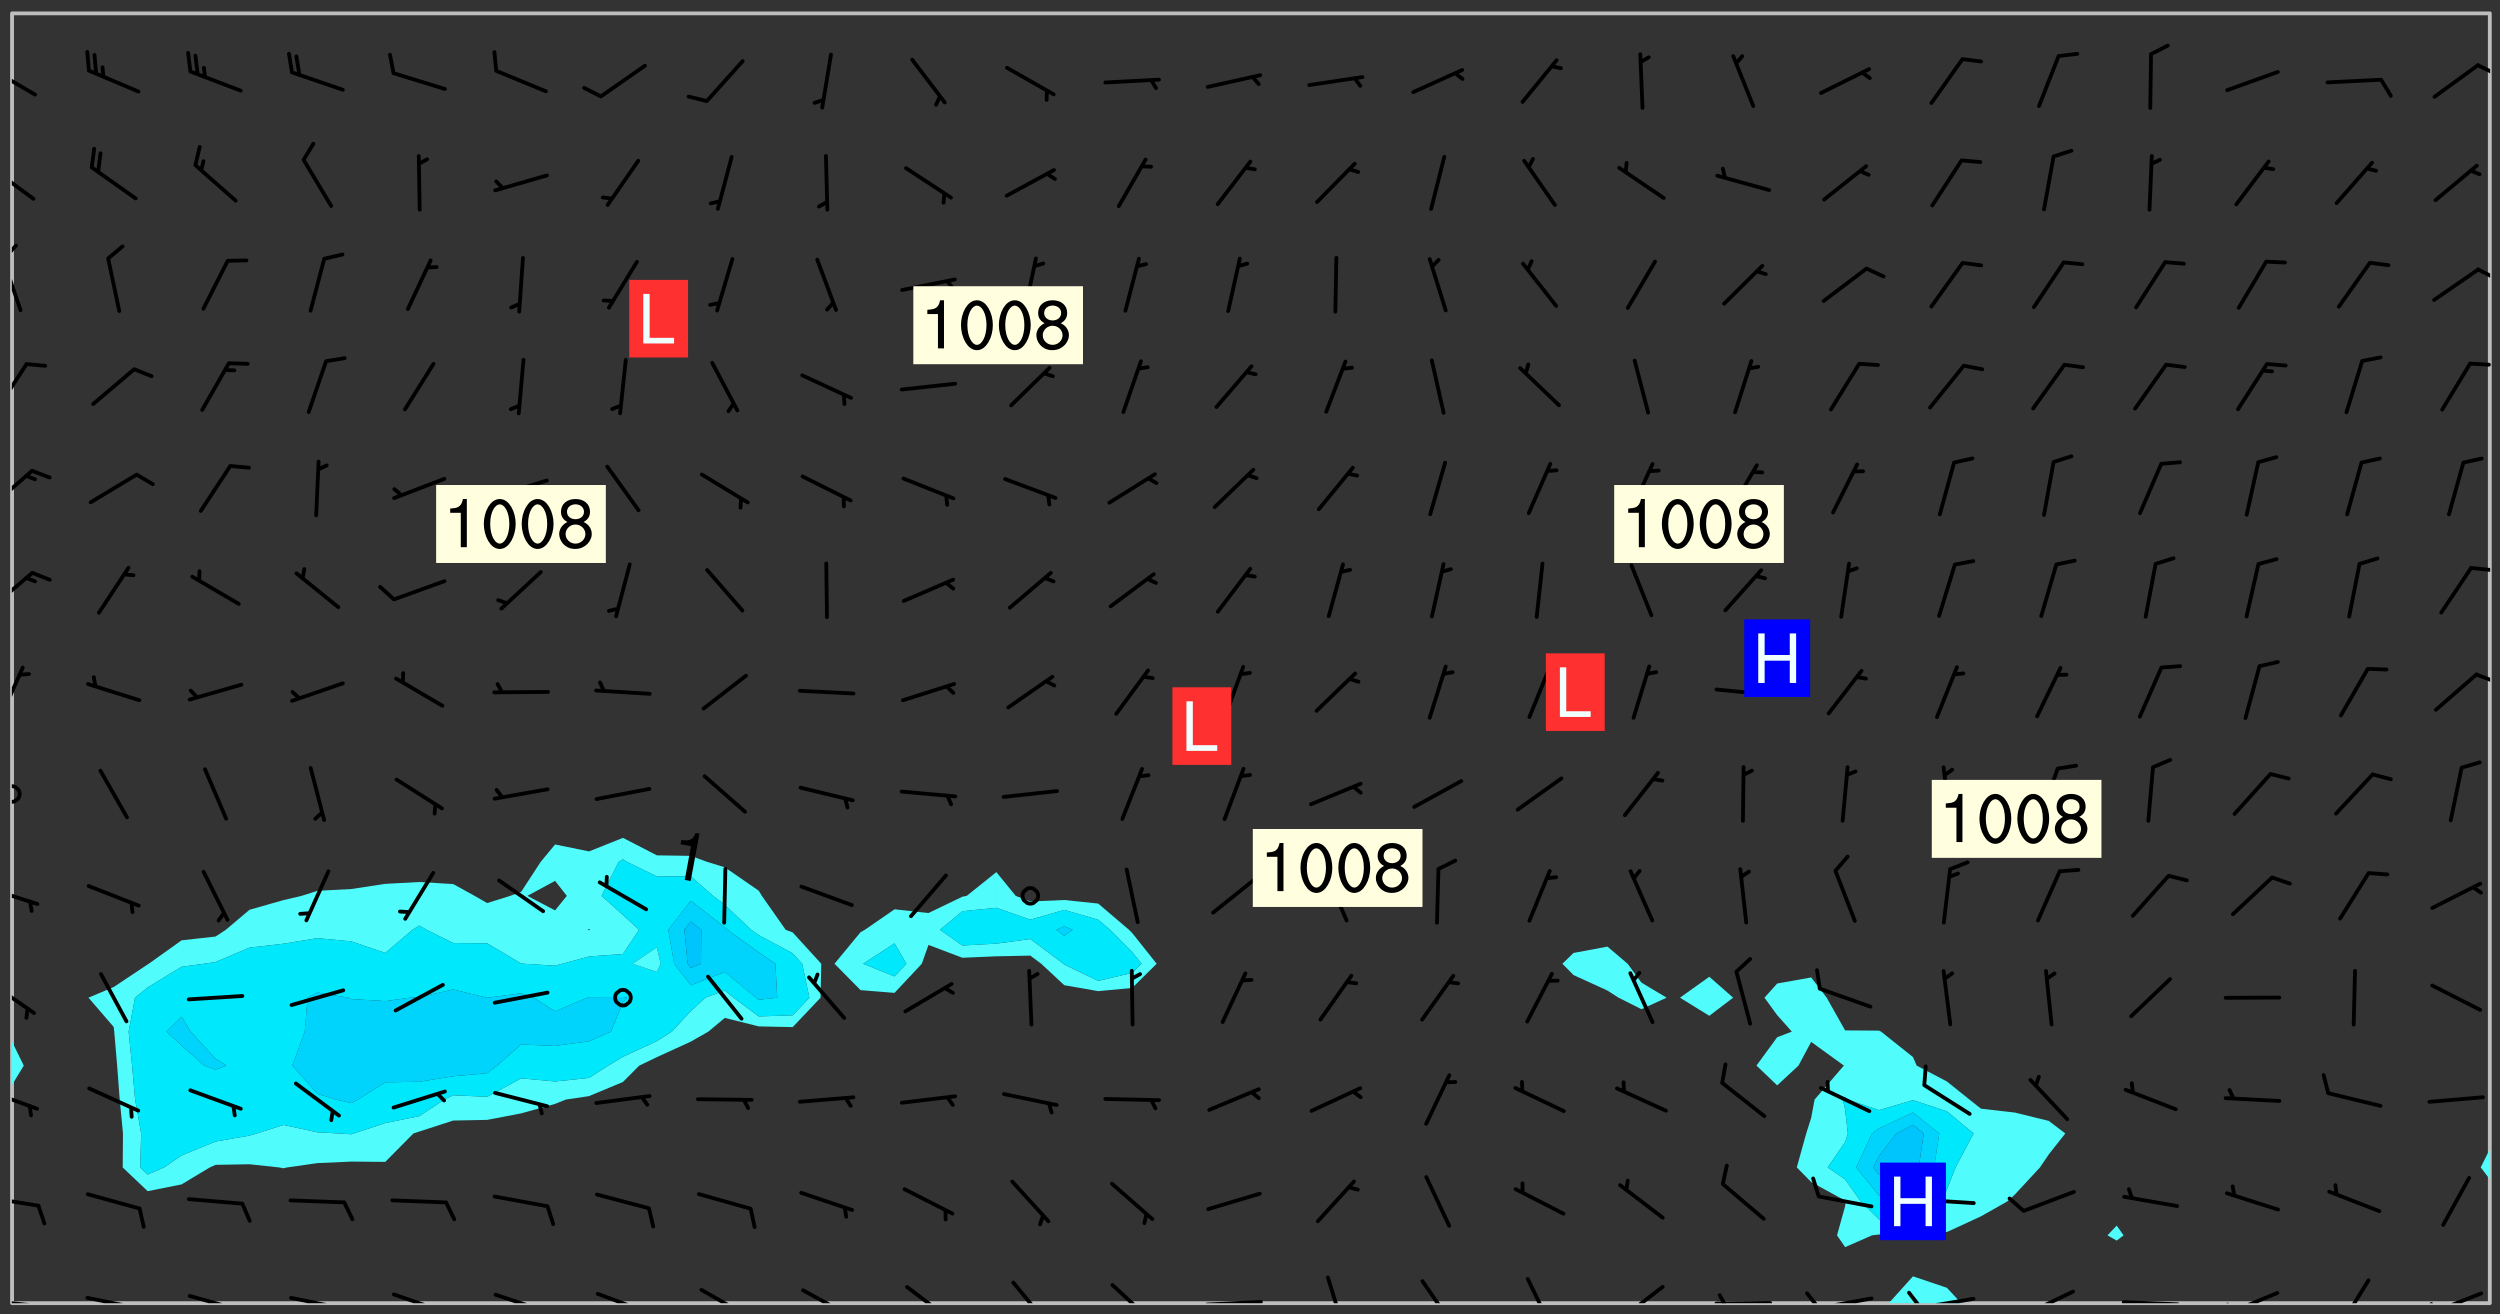<svg xmlns="http://www.w3.org/2000/svg" role="img" xmlns:xlink="http://www.w3.org/1999/xlink" viewBox="142.45 309.95 326.84 171.84"><rect x="142.45" y="309.95" width="326.84" height="171.84" fill="#333333" stroke="none"/><defs><clipPath id="a"><path d="M144 451h1v29.328h-1zm0 0"/></clipPath><clipPath id="b"><path d="M144 311.672h1V447h-1zm0 0"/></clipPath><clipPath id="c"><path d="M144 311.672h324v168.656H144zm0 0"/></clipPath><clipPath id="d"><path d="M389 476h10v4.328h-10zm0 0"/></clipPath><clipPath id="e"><path d="M467 464h1v16.328h-1zm0 0"/></clipPath><clipPath id="f"><path d="M467 311.672h1V461h-1zm0 0"/></clipPath><clipPath id="g"><path d="M144 479h4v1.328h-4zm0 0"/></clipPath><clipPath id="h"><path d="M147 480h2v.328h-2zm0 0"/></clipPath><clipPath id="i"><path d="M153 479h9v1.328h-9zm0 0"/></clipPath><clipPath id="j"><path d="M160 480h2v.328h-2zm0 0"/></clipPath><clipPath id="k"><path d="M167 479h8v1.328h-8zm0 0"/></clipPath><clipPath id="l"><path d="M180 479h8v1.328h-8zm0 0"/></clipPath><clipPath id="m"><path d="M187 480h2v.328h-2zm0 0"/></clipPath><clipPath id="n"><path d="M193 478h8v2.328h-8zm0 0"/></clipPath><clipPath id="o"><path d="M206 478h9v2.328h-9zm0 0"/></clipPath><clipPath id="p"><path d="M220 478h8v2.328h-8zm0 0"/></clipPath><clipPath id="q"><path d="M233 478h8v2.328h-8zm0 0"/></clipPath><clipPath id="r"><path d="M247 478h7v2.328h-7zm0 0"/></clipPath><clipPath id="s"><path d="M260 477h7v3.328h-7zm0 0"/></clipPath><clipPath id="t"><path d="M274 477h6v3.328h-6zm0 0"/></clipPath><clipPath id="u"><path d="M287 477h7v3.328h-7zm0 0"/></clipPath><clipPath id="v"><path d="M300 479h8v1.328h-8zm0 0"/></clipPath><clipPath id="w"><path d="M315 476h4v4.328h-4zm0 0"/></clipPath><clipPath id="x"><path d="M328 477h5v3.328h-5zm0 0"/></clipPath><clipPath id="y"><path d="M341 476h5v4.328h-5zm0 0"/></clipPath><clipPath id="z"><path d="M354 477h7v3.328h-7zm0 0"/></clipPath><clipPath id="A"><path d="M366 480h9v.328h-9zm0 0"/></clipPath><clipPath id="B"><path d="M367 479h2v1.328h-2zm0 0"/></clipPath><clipPath id="C"><path d="M379 479h9v1.328h-9zm0 0"/></clipPath><clipPath id="D"><path d="M378 478h3v2.328h-3zm0 0"/></clipPath><clipPath id="E"><path d="M393 479h8v1.328h-8zm0 0"/></clipPath><clipPath id="F"><path d="M391 478h3v2.328h-3zm0 0"/></clipPath><clipPath id="G"><path d="M406 478h8v2.328h-8zm0 0"/></clipPath><clipPath id="H"><path d="M406 480h3v.328h-3zm0 0"/></clipPath><clipPath id="I"><path d="M419 479h9v1.328h-9zm0 0"/></clipPath><clipPath id="J"><path d="M433 478h8v2.328h-8zm0 0"/></clipPath><clipPath id="K"><path d="M433 480h2v.328h-2zm0 0"/></clipPath><clipPath id="L"><path d="M448 477h5v3.328h-5zm0 0"/></clipPath><clipPath id="M"><path d="M460 478h8v2.328h-8zm0 0"/></clipPath><clipPath id="N"><path d="M460 480h2v.328h-2zm0 0"/></clipPath><clipPath id="O"><path d="M144 466h4v2h-4zm0 0"/></clipPath><clipPath id="P"><path d="M144 452h4v4h-4zm0 0"/></clipPath><clipPath id="Q"><path d="M144 438h4v5h-4zm0 0"/></clipPath><clipPath id="R"><path d="M144 425h4v4h-4zm0 0"/></clipPath><clipPath id="S"><path d="M144 412h2v4h-2zm0 0"/></clipPath><clipPath id="T"><path d="M144 396h2v8h-2zm0 0"/></clipPath><clipPath id="U"><path d="M465 397h3v3h-3zm0 0"/></clipPath><clipPath id="V"><path d="M144 384h3v6h-3zm0 0"/></clipPath><clipPath id="W"><path d="M465 383h3v2h-3zm0 0"/></clipPath><clipPath id="X"><path d="M144 371h3v6h-3zm0 0"/></clipPath><clipPath id="Y"><path d="M144 357h3v7h-3zm0 0"/></clipPath><clipPath id="Z"><path d="M465 357h3v1h-3zm0 0"/></clipPath><clipPath id="aa"><path d="M144 343h2v8h-2zm0 0"/></clipPath><clipPath id="ab"><path d="M144 341h1v4h-1zm0 0"/></clipPath><clipPath id="ac"><path d="M466 344h2v3h-2zm0 0"/></clipPath><clipPath id="ad"><path d="M144 331h4v6h-4zm0 0"/></clipPath><clipPath id="ae"><path d="M144 318h4v5h-4zm0 0"/></clipPath><clipPath id="af"><path d="M466 318h2v2h-2zm0 0"/></clipPath><g id="ag" clip-path="url(#clip1)"><path fill="#fff" fill-opacity="0" fill-rule="evenodd" d="M0 0h1000v1000H0zm0 0"/><path fill="#d3d3d3" fill-opacity="0" fill-rule="evenodd" d="M162.152 355.867l-.234.293.059.234.117.172.176.234.293.348.113.059.117-.172.059-.234.176-.176.465-.176h.699l.234.293.289.816.059.176.176.23.352.234.699.699.172.176.234.348.234.41.289.582.41.465.23.234.234.176.117.23.176.293.172 1.164v.234l.059.289.059.117.117.117.348.41.117.172.176.176.176.234.117.172.172.352.059.234.234.406.234-.059-.176.176-.059.93h-.582l-.234-.113-.348.113-.117.117-.059.293-.059.176-.117.172-.465.293-.059.234-.059.113v.645l.059.172v.41l.059.059v.406l.059.406.117.176.059.059.23.641-.059.293v.699l-.059.582v.234l-.059.23-.055.352v1.922l.055.117h.426l-.367.117-.023.352.891 1.168 1.742.539 1.34.359v.539l.09.809.535.715 1.52.27.891-.086.09 1.164.535.18 1.16-.18 2.055-.984 1.16-.363 1.879-.176 1.695-.18-.18.719-1.516.086-1.25.09-.805.27-1.074.809.27.719.535.898-.18.625-.266.809.266 1.078.625.898.805.18 1.25-.18-.266.723.098.504.055.293v.172l.059.293v.406l.176.117.352.117h.406l.293-.176.113-.117.059-.117.117-.23.059-.176.352-.465.23-.176.176-.059.176.059.059.176.117.988.055.469.059.172.117.234.176.059.816.059h.289l.117.234.059.406.059.352v1.105l.117.293.117.348.289.699.176.352.582.754.352.176.172.059.469.234.641.465.348.234.293.176.293.055.23.062.816.348.293.176.113.172.352.352.117.176.523.641v.289l.059.352v.348l.059.352.059.289.117.059.172.059h.176l.582.234.176.117.176.289.176.234.113.234.293.23.117.117v.41l.059.055.289.234.234.117.059.117.117.172.059.117.23.234.059.176.234.059.117.059-.117.113-.059.117v.117l-.117.293-.117.289v.582l.176.117.117.059.059.117.117.117.113.059.176.348.059.352.059.406v.176l-.059.176-.117.699v.172l.117.176.293.293h.406l.176.117.117.172.117.293v.234h-.527l-.23-.234h-.234l-.176.059-.059.699.059.348.117.176.176.41.117.23.289.469.176.055h.523l.234.059.758.641.059.293v.234l.059.059.23.348v.352l-.117.172v.293l.293.289.293.176.172.059.293.176.293.117.582.406.289.234.293.176.219.16.016.012.23.176.641.523.176.234.117.176.176.176.113.172v.641l.117.176.469.117.582.117.234.059.23.113.293.117.113.059.586.352.289.172.176.062.176.055.176.059.699.352.289.176.234.055.289.176.234.117.641.406.293.117.172.059.234.059.41.059.23.059.234.117.059.172-.41.176.469.059.059.293.113.234.176.055.234.059.176.059.406.117.641.234.117.172.059.234v.176l-.059.117-.059.406.234.234.117.059.348.117.641.23.176.117.289.117.176.176.234.465.582 1.105.176.176.348.176.176.117.352.117 1.047.523.234.059.465.113.293.059.465.176.758.582.234.234.348.465.176.176.289.234.816.699.293.176.289.289.293.176.293.289.695.641.176.176.293.234.289.234.469.289.641.582.348.234.234.293.348.348.352.465.934.992.348.406.117.176.234.059.113.117.645.176.23.113.234.059.293.176.23.117.934.699.406.406.234.176.406.176.234.117.816.348.348.234.234.117.293.289.23.117.758.352.352.172.23.059.293.117.234.059.871.176h.816l.469.23.172.059.875.699.465.117.293.059.176.059.23.059.469.059.348.059.352.059.406.059h.293l.172.059v.23l.176.176h.293l.348.059.352.059.699.117h.641l.465-.234.293-.176.172-.117.41-.172.289-.176.934-.465.469-.293.523-.293.465-.172.465-.176 1.051-.465.289-.117.41-.117.289-.117.527-.176 1.516-.699.582-.348.289-.059.293-.059.348-.117.875-.23.352-.117h.113l.234-.059.875-.234.234-.059h.812l.352-.059.816-.117.172-.059.352-.055.293-.059.23-.059.816-.176.176-.059h.348l.234-.059.465-.117.758-.172.234-.059h.348l.41-.117.289-.059 1.285-.059h.289l.41-.059.23-.059h.176l.875-.117h.406l.41-.117h.348l.352-.113.871-.059h1.75l1.047.289.41.117.289.117.352.117.289.117 1.051.172.289.059h.293l.293.059.172.059.41.059.172.059.117.059h.117l.117.059.352.059h.113l.41.066 1.922.395 1.926.395 1.52.449 1.695.719 2.145.805 1.605-.719 1.43-.805 1.16-1.078 1.25-.449 3.035-.719 1.875-.359 2.145-1.348 2.234-1.254 2.5-1.258 1.695-.449 1.785-.18 1.16-.27.625.539 1.34-.27.715-.988.984-1.344.445-.18.805-.359 1.875-.539 1.785-.449 1.25-.27 1.16-.09 1.699-.09 1.961-.27 1.25-.09h.539l.625-.09h.891l2.145-.18 2.41-.18 2.59-.09 1.695.18 1.609.09 1.43.359 1.16.719 1.875.988 1.16 1.527.266.715.629.09.355.898.535.539.535 1.527 1.074.359h.535l-.805.535.09 1.707.715 2.695.891.805.895.988.715 1.258 1.785.539 1.52-.18.355 1.344 1.609-.805.98-.539.27.27.316-.215.219-.145.801.449.449-.359h.355l.535-.27.539-.719.535-.27.625-.988 1.16.449.84.371 1.395.617 1.695-.18h1.605l1.785.09.18-1.707.535-1.344.805.27.492.848.402.406-.09.539v.359l.715.449.711-.27h1.43l.359.988.445 1.258.715 1.344 1.25.629 1.695.629.715-.18.18-.539.98-.09.449.359.086 1.258-.266.629-.535.18v.539l.715.984.266.539.984.988.801 1.078-.266.359-.09.898-.625 2.332-.355 2.066-.09 1.793-.18.719-.09.539v1.438l-.98 1.883-.359 1.707-.535.898-.805 1.168-.266.539 2.055 1.254.086.359-.355.539-.09-.18v.809l.09 1.438-.445.715-1.074.094-.266.715.535.898.805.719 1.16.809 1.34.27.445.359-.355.449-1.789-.09-1.25-.449-.715-.719-.625-.09-.176 3.59-.188 1.309h89.359V311.703h-55.27v49.082l.762.125 3.289.543 2.023 2.836v2.754l2.352.332 2.348.332h4.051l-1.379 4.16-2.023.707-2.023.703-.543.344-2.594 1.617-.188.117-2.023-2.078-.73-2.742-2.672-2.078-1.375-3.5-.066-.082-1.957-2.672 2.75-1.418v-49.082H294.422v91.414l.117.031.133.012.074.074.105.047.09.059.086.059.09.059.297.297.059.09.031.117.027.117.016.137-.031.117-.059.09-.059.086-.043.105-.047.102-.027.121v.145l.176.27.148.148.074.086.074.074.043.105.062.09.059.086.043.105.059.09.047.102.043.105.059.086.117.18.074.074.062.086.059.09.043.105.059.09.059.086.062.09.059.09.043.102.117.18.074.074.059.086.074.074.09.059.105.047h.148l.133-.016.133.016.102-.047.074-.074.047-.102-.016-.133v-.148l-.047-.105-.027-.117-.047-.102-.027-.121-.043-.102-.062-.09-.043-.102-.043-.105-.031-.117-.016-.133-.012-.137.086-.059.059-.086.121-.031.043.105.016.133v.117l.059.102.059.09.09.059.148.148.059.09.043.105-.012.102.086.059.105.047.086.059.09.059.074.074-.117.027-.105.047-.086.059-.074.074-.059.09-.062.086-.027.121-.047.102-.043.105-.031.117-.012.133-.016.133v.148l.027.117.047.105.043.102.059.09.074.074.09.059.074.074.09.059.059.09.043.105.047.102.117.031.133.016h.148l.117-.031.105.043.043.105.047.102.027.121L299.5 410l.027.117.031.121.027.117.105.043.102.047.133-.016.148.148.062.086.074.074.07.074.09.062.105.043.102.043.117.031.137.016.117-.031.074-.074.027-.117-.012-.133-.031-.121-.027-.117.043-.105h.117l.09.062.117.027h.148l.133.016h.148l.133.016.133-.016h.148l.133-.016.133-.012.137.012.117-.027.133-.016.191-.059-.059.176-.016.133-.027.121-.016.133-.059.086-.133.016-.105.047-.105.043-.117.031-.117.027-.266.031h-.148l-.133.016-.074.074.059.086.148.148.117.18.074.07.09.062.09.059.086.059.09.059.102.043.105.062.105.043.086.059.105.047.102.043.18.117.059.09-.043.102-.047.105.016.133.223.223.059.09.043.102.031.121.043.102.016.133.031.117.012.137.031.117.148.148.102.043.105.043.117.031.133.016.137.016h.117l.117-.031.09-.059.043-.105.047-.102.043-.105.031-.117.012-.133v-.148l-.012-.133-.016-.133-.031-.117-.043-.105-.047-.105-.043-.102-.043-.105-.016-.133.016-.133.027-.117.031-.117.027-.121.047-.102.09-.059.086-.062.074-.074.09-.059.223-.223.059-.086.074-.074.117-.18.059-.086v-.148l-.074-.074-.102-.047-.105-.043-.102-.043-.059-.09-.047-.105-.027-.117.09-.059.117-.031.102-.043.18-.117.148-.148.012-.133-.012-.105-.09-.059-.133.016h-.148l-.133.016-.133-.016-.121-.031-.086-.059-.074-.074-.059-.09-.062-.086-.117-.18-.059-.086.031-.121.086-.059.121-.031.059-.086v-.121l-.031-.117-.059-.09-.059-.086-.047-.105-.027-.117-.016-.133.059-.09.074-.074.09-.059.117-.18.074-.074.059-.086.148-.148.121-.031.133-.016.133.016.074.074.043.105.016.133-.031.117-.117.031-.133.012-.148.148-.043.105-.047.102-.027.121-.031.117v.148l.031.117.043.105.059.09.074.07.074.074.117.031.121.027.117-.027.133-.016h.117l.09.059.074.074.047.105.059.086.102.047.133.016.105.043.086.059-.012.105-.074.074-.18.117-.059.09-.09.059-.07.074-.074.074-.062.09-.027.117-.016.133.016.133-.016.133v.148l.016.133.027.117.031.121.074.074.09.059.086.059.09.059.117.031v.086l-.102.047-.09.059-.266.031-.117.027h-.148l-.105.043-.102.047-.059.09-.062.234-.012.133-.031.121-.016.133v.293l-.012.133.012.137.016.133.133.016.133.012.121.031.086.059.074.074.047.105.043.102.016.133v.445l-.016.133v.445l.031.266.027.117.016.133.031.117.086.211.031.266v.148l-.031.117-.027.117-.031.121-.027.117-.031.117-.031.121-.012.133-.016.133.09.059.117-.031.102.016.047.105-.031.266v.441l-.043.105-.047.105-.043.102-.043.105-.059.086-.031.121-.043.117-.031.117-.016.133.016.133.059.09.105.047.086.059.059.086-.012.137-.031.117-.043.102v.445l-.016.133v.148l-.031.117-.043.105-.027.117-.047.105-.043.102-.031.121-.027.117-.031.133-.031.117-.027.117-.043.105-.031.117-.031.121-.012.133-.016.133v.297l.027.117v.148l.047.398.027.117.059.09.121.031h.148l.133-.016.059.09v.117l-.059.09-.09.059-.102.043-.105.047-.09.059-.086.059-.137.016-.117-.031-.133-.016-.102.047-.062.086-.012.137-.016.133-.031.117-.027.117-.016.133-.031.121v.297l.016.133.031.117v.148l.012.133v.148l-.027.117-.047.102-.027.121-.031.117-.059.09-.074.074-.102.043-.105.047-.117.027-.121.031-.102-.047.059-.086.105-.047.027-.117.031-.117.027-.121.031-.117v-.148l.016-.133-.031-.117-.043-.105-.105.016-.074.074-.102.043-.09.062-.074.074-.043.102-.016.133-.031.117L304.25 426l-.031.117-.027.117-.031.121-.027.117-.031.117-.043.105-.09.059h-.09l-.117-.031-.031-.086.016-.137-.031-.117v-.148l-.012-.133v-.148l-.062-.234-.027-.121-.043-.102-.047-.105-.059-.086-.059-.09-.043-.105-.062-.086-.148-.148-.07-.074-.105-.047-.105-.043-.102-.043-.297-.297-.09-.074-.086-.059-.105-.043-.09-.062-.086-.059-.105-.043-.09-.059-.086-.062-.074-.07-.105-.047-.086-.059-.105-.043-.09-.062-.102-.043-.105-.043-.086-.059-.105-.047-.105-.043-.102-.047-.09-.059-.102-.043-.105-.043-.09-.062-.117-.027-.133-.016-.133.016H299.75l-.133.016-.117-.031-.09-.059-.074-.074-.09-.059-.102-.047h-.148l-.121-.027-.102-.043-.074-.074-.117-.18-.09-.059-.102-.043-.09-.062-.105-.043-.09-.059-.086-.059-.105-.047-.059-.086-.059-.09-.043-.105-.047-.102-.074-.074-.086-.059-.074-.074-.09-.059-.223-.223-.043-.105-.031-.266.105-.043h.145l.105.043.074.074.09.059.086.059.105.047.09.059.148.148.07.074.148.148.062.086.074.074.086.059.074.074.09.062.09.059.086.059.27.176.102.047.105.043.102.043.047-.074.059-.086.074-.074.07-.074.105.043.074.074.059.09.043.102.047.105.043.105.121.027.117-.027.074-.09.043-.105.059-.09.074-.074.105-.043.117-.027.133.012.09.059.148.148.059.09.043.105.047.102.043.105.043.102.105.047.105.043.133.016.086-.059.059-.09.074-.074.105-.043.117.027.105.047.102.043.105.043.102.047.18.117v.117l-.016.133.016.133.016.137.059.086.102.047.121.027.117.031h.148l.117-.031.059-.09.18-.117.059-.09.074-.074.059-.086.117-.18.18-.117.117.031.09.059.043.074-.016.133v.117l.09.059h.148l.133-.016.133-.012.266-.031.105-.043.117-.031.121-.027.074-.074.07-.074.062-.09-.016-.105-.047-.102-.102-.043-.105-.016-.117.027-.266.031h-.148l-.074-.074-.09-.059-.117-.031-.117-.027-.133-.016h-.148l-.133.016h-.297l-.105-.047-.148-.148-.043-.102-.059-.09.223-.223.086-.059.105-.043.117-.031.133-.016.133.016.137.016.102.043.133-.012.09-.062.102-.043.062-.09-.047-.102-.09-.059-.117-.031-.102-.043-.059-.09-.062-.09v-.117l.016-.133.105-.047.074-.07v-.121l-.09-.059-.031-.117.09-.059.074-.074.043-.105.059-.09.047-.102.016-.133v-.148l-.047-.105-.043-.102-.09-.059-.133-.016-.102-.043-.137-.016-.117-.031h-.445l-.133-.016-.133-.012-.133-.016-.117-.031h-.148l-.133-.016-.133-.012-.266-.031-.121-.043-.086-.059-.074-.074v-.148l.012-.133.105-.047.102-.043.133-.016h.152l.133-.016h.293l.121.031.102.043.09.059.234.062.121-.047.09-.059.102-.043.133-.016.105.043.102.047.133.012.121-.027h.145l.121-.031.117-.027.105-.047.074-.074.086-.059.148-.148.059-.086.047-.105.027-.117.016-.105-.102-.043-.09-.059-.117-.031-.105-.043-.09-.062-.074-.086-.074-.074-.102-.043-.105-.047-.102-.043-.059-.09-.047-.102-.086-.211-.062-.086-.059-.09-.074-.074-.086-.059h-.27l-.117.031-.09.059-.102.043-.133.016-.105-.016-.027-.117-.062-.09-.117-.031-.102-.043-.148-.148-.031-.117-.016-.105.074-.074.18-.117.117-.027.117-.031.137.016.102.043.105.043.102.047.105.043.117.031.133.016.117.027.133.016.105-.016.09-.059-.074-.074-.105-.043-.074-.074-.074-.09-.148-.148-.086-.059-.09-.059-.074-.074-.09-.059-.102-.047-.121-.027-.102-.047-.105-.043-.117-.031-.102-.043-.121-.031h-.148l-.117.031-.105.043-.086.062-.18.117-.086.059-.09.059-.105.047-.086.059-.105.043-.102.043-.105.047-.074.074-.059.09-.059.086-.047.105-.059.086-.074.074-.133-.012-.117-.031h-.117l-.074.074-.09.059-.074.074-.09.059-.086.059-.105.047-.102.043-.137.016-.102-.043-.148-.148-.105-.047h-.086l-.105.047-.102.043-.121.031-.117-.031-.074-.074v-.117l.031-.121.074-.07.059-.09.074-.074.117-.031.105-.043h.293l.133-.016.137-.016.102-.043.09-.059.102-.047.09-.059.133-.012.09.059.133.012.09-.059.086-.059.105-.043.09-.059.086-.062.09-.059.148-.148.059-.086.059-.09.105-.043.133-.016.117.027.121.031.059-.059.059-.09.031-.266.027-.117.105.012.133.016.102-.043.09-.059.059-.09.074-.074.059-.09.047-.102.012-.133-.012-.133-.047-.105-.148-.148-.059-.09-.059-.086-.043-.105v-.445l.016-.133v-.148l.012-.133-.059-.059-.09.059-.102-.043-.18-.117-.086-.059-.062-.09-.059-.09-.074-.074-.086-.059-.121.031-.102.012-.105.047-.086.059-.105.043-.148.148-.09.059-.086.059-.09.062-.105.043-.133.016v-.121l.105-.043.117-.031.074-.07.043-.105v-.148l-.027-.117-.148-.148-.133-.016h-.148l-.117.031-.105.043-.102.043-.09.062-.117.027-.074-.074.012-.133-.043-.102-.043-.105-.09-.059-.117.027-.121.031-.117.031-.102.043-.121.031-.102.043-.105.043-.09.059-.102.016v-.117l.016-.133-.059-.09-.074.043-.148.148-.059.09-.074.074-.047.105-.043.102-.074.074-.059.09-.074.074-.059.086-.074.074-.09.062-.074.07-.074.074-.102.016-.133.016-.105-.043v-.121l.148-.148.043-.102.059-.09.047-.102.043-.105.059-.09.031-.117.043-.102.031-.121.027-.117.047-.105.043-.102.043-.105.074-.07.09-.062.09-.059.102-.043h.297l.266-.031.105-.043-.074-.074-.117-.031-.105-.043-.09-.059-.102-.047-.09-.059-.102-.043-.105-.043-.09-.062-.086-.059-.105-.043-.102-.043-.121-.031-.117-.031-.102-.043L297.5 410.25l-.102-.043-.09-.059-.043-.105-.016-.133.102-.043.133-.016.137.016.133-.016.102-.043.059-.09.016-.105-.09-.059-.074-.074-.102-.043-.09-.059-.148-.148-.043-.105-.016-.133v-.293l-.059-.09-.09-.059-.074-.074-.043-.105-.031-.117-.059-.09-.074-.074-.117-.027-.074-.074-.09-.059-.09-.062-.086-.059-.074-.074-.059-.086-.047-.105-.086-.059-.148-.148-.195-.059-.133.016-.102.043-.074.074-.047.102-.043.105-.059.09-.059.086-.297.297-.09.059h-.086l-.062-.086-.043-.105.031-.117.059-.09.027-.117-.012-.133-.09-.062-.105.047-.117.027-.117.031-.27.176-.102.047-.117.027-.105.047-.09.059-.102.043-.059-.086-.047-.105.016-.133.047-.105.07-.074.074-.07.059-.09v-.148l-.043-.105h-.238l-.102.047-.031.117-.027.117-.031.121-.074.043-.133.016-.074-.047-.043-.102-.043-.105-.047-.102-.043-.105-.121.031-.102.043-.133.016-.117.031-.105.043-.09.059-.102.047-.121.027-.133.016-.102-.043-.059-.09-.047-.105-.043-.102-.043-.105v-.117l.059-.09.086-.059.18-.117.102-.047.105-.043.105-.059.102-.043.09-.062.102-.043.105-.059.102-.047.09-.059.105-.043.102-.043.09-.062.102-.043.137-.016.117.031.102.043.121.031.102.043.105.047.102.043.105.043.102.047.105.043.102.043.105.047.086.059.105.043.117.031.105.043.102.047.09.059.105.043.102.043.105.047.117.027.102.047.121.027h.148l.086-.059.016-.102.059-.09-.027-.117-.074-.074-.117-.18-.074-.074-.09-.074-.18-.117-.086-.059-.105-.043-.102-.047-.27-.176-.059-.09-.074-.074-.059-.09-.043-.102-.031-.117-.016-.137v-.562l-.012-.133-.016-.133-.031-.117-.016-.133-.012-.133-.031-.121-.223-.223-.059-.086-.016-.105.031-.117.133-.016v-91.414H172.992v1.453l-.059.234-.352 1.051-.172.523-.117.348-.176.41-.117.172-.234.293-.23.059h-.352l-.117.059-.23.406v.293l.117.176.23.23.117.234.641.758.293.465.176.234.23.352.234.348.641.816.176.465.172.41.117.695.176.469.117 1.398.059.465v.875l.117 1.047v4.781l-.059.465-.352 1.281-.176.523-.113.41-.352.93L172.934 336l-.234.582-.117.176-.172.348-.176.406-.352.816-.059.293-.113.293-.117.289-.059.176-.117.875-.059.406-.059.117-.059.176-.059.172-.23.527-.117.172v.234l-.117.234-.059.172-.176.586v.289l-.059.176v.293l-.059.113-.059.527v.172l-.055.234v2.621l-.176.816-.117.176-.176.234-.117.172-.113.234-.586.934-.23.289-.293.465-.176.234-.289.352-.352.699-.113.23-.176.41-.176.23-.406.527-.816.699-.293.172-.289.234-.176.117-.176.176-.523.406-.527.176-.172.176-.234.055-.641.176h-.758m12.211 31.023l-1.074.449.359.895 1.25-.715.445-.539-.98-.09"/><path fill="#d3d3d3" fill-opacity="0" fill-rule="evenodd" d="M201.508 416.598h-.895l.449.629.98.359.805-.09.445-.988-.176.09-.715-.355-.895.355m154.621 59.07l-.059-.523v-.293l.113-.293.059-.23.469-.469h.113l.117-.113.117-.059h.176l.234-.059h.348l.234.059.117.059.23.172.059.176.117.582v.293l-.117.176-.172.289-.176.176-.527.523-.23.234-.117.059h-.176l-.117-.059-.406-.293-.176-.117-.117-.059-.059-.113-.055-.117m6.641-10.957l-.059-.172v-1.109l.059-.172.176-.059.172-.059h.176l.234-.059.117.059.059.699-.059.172-.117.176-.117.059-.234.523-.113.059h-.234l-.059-.117m9.613-14.391l-.117-.176v-.699l.293-.875.117-.172.176-.352.113-.23.117-.293.352-.758.117-.23.172-.234h.176l.117-.059h.641l.117.059.234.234.172.113.352.293.117.117.113.176v.113l.117.059.117.117v.699l-.059.176v.23l-.059.176-.348 1.051-.117.23-.117.234-.117.059-.23.234-.641.289h-.875l-.41-.117-.641-.465"/><path fill="none" stroke="#bebebe" stroke-linecap="round" stroke-linejoin="round" stroke-miterlimit="10" stroke-width=".5" d="M467.957 311.695H144.027v168.625h323.93v-168.625"/><g clip-path="url(#a)"><path fill="#fff" fill-opacity="0" fill-rule="evenodd" d="M144 475.891v4.438h.004H144v-28.504 24.066"/></g><g clip-path="url(#b)"><path fill="#fff" fill-opacity="0" fill-rule="evenodd" d="M144 444.82v1.27-134.418h.004H144V444.82"/></g><path fill="#50fcfc" fill-rule="evenodd" d="M144 446.09v5.734l.004-.004v-5.727l-.004-.004"/><g clip-path="url(#c)"><path fill="#fff" fill-opacity="0" fill-rule="evenodd" d="M144.004 480.328V451.82l1.555-2.559-1.555-3.168V311.672h79.887v107.812l-4.438 1.773-4.438-.906-1.883 2.277-2.559 3.926-1.422.516-3.016.941-1.645-.941-2.793-1.543-4.438-.266-4.441.238-4.438.676-4.438.234-2.07.66-2.367.555-4.441 1.266-3.094 2.617-1.344.883-4.438.492-4.293 3.062-.145.09-4.438 2.953-3.301 1.395 3.301 3.828.074.609.379 4.441.336 4.438.426 4.438-.035 4.438 3.258 3.098 4.438-.883 3.688-2.215.75-.34 4.438-.078 3.879.418.562.109.465-.109 3.973-.566 4.438-.199 4.438.035 3.672-3.707.77-.258 4.438-1.438 4.438-.086 4.438-.848 4.441-1.242 1.402-.566 3.035-.449 4.438-1.852 2.129-2.137 2.309-1.109 4.438-2.031 2.285-1.301 2.156-1.797 4.438 1.109 4.438.094 3.645-3.844.09-4.438-3.734-4.098-.914-.34-3.113-4.438-.41-.676-4.438-3.059-2.301-.707-2.141-.789-4.438-.066-4.438-2.289v-107.812h48.82v112.293l-3.875 3.105-.562.109-4.438 2.137-4.438-.488-3.883 2.68-.559.309-3.406 4.129 3.406 3.449 4.441.359 3.566-3.809.871-2.461 4.438 1.68 4.438-.191 4.441-.09 1.422 1.062 3.016 2.805 4.438.777 4.438-.418 3.203-3.164-3.203-4.023-.414-.414-4.023-3.43-4.438-.465-4.438.191-1.914-.734-2.527-3.105V311.672h79.891v122.031l-4.438.832-1.453 1.41 1.453 1.477 4.438 2.031 1.449.93 2.992 1.504 3.289-1.504-3.289-1.973-1.805-2.465-2.637-2.242V311.672h13.316v125.973l-3.836 2.738 3.836 2.371 3.113-2.371-3.113-2.738V311.672h13.316v126.062l-4.441.793-1.664 1.855 1.664 2.285 1.914 2.152-1.914.73-2.711 3.711 2.711 2.586 2.781-2.586 1.66-3.098 4.277 3.098-3.828 4.438-.449 2.391-.648 2.047-1.234 4.438 1.883 1.914 4.438 2.43.066.098-.066.625-1.062 3.812 1.062 1.543 3.523-1.543.914-.109 4.438-.379 4.438.055 4.441-2.051 3.453-1.953.984-.898 3.281-3.543 1.156-1.707 2.156-2.73-2.156-1.645-4.438-1.09-4.438-.512-1.504-1.191-2.938-2.359-3.957-2.078-.48-1.109-4.172-3.332-.266-.129-4.438-.031-2.406-4.277-2.031-2.648v-126.062h39.945v158.504l-1.207 1.277 1.207.688.898-.688-.898-1.277v-158.504h48.816v148.441l-1.227 2.461 1.227 1.602v16.152h-69.137l-1.875-2.016-4.438-1.5-3.172 3.516H144.004"/></g><path fill="#50fcfc" fill-rule="evenodd" d="M145.559 449.262l-1.555 2.559v-5.727l1.555 3.168m11.758-5.051l-3.301-3.828 3.301-1.395 4.438-2.953.145-.09 4.293-3.062 4.438-.492 1.344-.883 3.094-2.617 4.441-1.266 2.367-.555 2.07-.66 4.438-.234 4.438-.676 4.441-.238 4.438.266 2.793 1.543 1.645.941 3.016-.941 1.422-.516 2.559-3.926 1.883-2.277v4.762l-3.621 1.957 3.621 1.902 1.535-1.902-1.535-1.957v-4.762l4.438.906v10.133l-.164.117.164.059.133-.059-.133-.117v-10.133l4.438-1.773v2.801l-.57.344-2.227 4.441 2.797 2.508 2.098 1.93-2.098 3.16-4.438.324-3.488.953-.949.254-4.105-.254-.336-.031-4.438-2.641-4.438-.035-3.5-1.73-.938-.559-.891.559-3.551 3.027-4.438-1.512-4.438-.426-4.438.73-4.441.508-4.438 1.887-1.508.223-2.93.395-4.438 2.699-1.656 1.344-.832 4.438.449 4.441.398 4.438.789 4.438-.121 4.438.973.926 2.148-.926 2.289-1.566 4.438-1.82 4.438-.777.945-.273 3.496-1.117 4.438.961 2.879.156 1.559.102.305-.102 4.133-1.363 4.441-.906 3.289-2.168 1.148-.562 4.438.199 4.438-2.406 4.441.406 4.438-.465 2.527-1.609 1.91-1.156 4.438-2.051 1.953-1.234 2.484-2.688 1.898-1.75 2.543-.945 1.145.945 3.293 2.445 4.438-.141 2.184-2.305-.938-4.438-1.246-1.367-4.438-2.375-.977-.695-3.461-3.262-1.531-1.176-2.91-2.551-4.438.012-3.906-1.902-.531-.344v-2.801l4.438 2.289 4.438.066 2.141.789 2.301.707 4.438 3.059.41.676 3.113 4.438.914.34 3.734 4.098-.09 4.438-3.645 3.844-4.438-.094-4.438-1.109-2.156 1.797-2.285 1.301-4.438 2.031-2.309 1.109-2.129 2.137-4.438 1.852-3.035.449-1.402.566-4.441 1.242-4.438.848-4.438.086-4.438 1.438-.77.258-3.672 3.707-4.438-.035-4.438.199-3.973.566-.465.109-.562-.109-3.879-.418-4.438.078-.75.34-3.688 2.215-4.438.883-3.258-3.098.035-4.438-.426-4.438-.336-4.438-.379-4.441-.074-.609"/><path fill="#00e8fc" fill-rule="evenodd" d="M159.715 449.262l-.449-4.441.832-4.438 1.656-1.344 4.438-2.699v6.531l-1.969 1.949 1.969 1.836 2.969 2.605 1.469.531 1.434-.531-1.434-.902-3.254-3.539-1.184-1.949v-6.531l2.93-.395 1.508-.223 4.438-1.887 4.441-.508 4.438-.73 4.438.426 4.438 1.512 3.551-3.027.891-.559.938.559 3.5 1.73v6.07l-4.438 1-1.254.074-3.188.449-4.438-.27-.398-.18-4.039-.672-1.289.672-.371 4.438-1.621 4.441 3.281 3.688 2.414.75 2.023.469.859-.469 3.578-2.25 4.441-.074 4.438-.719 4.438-.402 1.301-.992 3.137-2.758 4.441.188 4.438-.613 2.871-1.258 1.566-3.859.555-.578-.555-.094-4.438.023-.23.07-4.207 1.785-2.801-1.785-1.641-.578-4.352.578-.086.035-.062-.035-4.375-1.074v-6.07l4.438.035 4.438 2.641.336.031 4.105.254.949-.254 3.488-.953 4.438-.324 2.098-3.16-2.098-1.93-2.797-2.508 2.227-4.441.57-.344.531.344 3.906 1.902v9.273l-3.195 2.141 3.195 1.074.488-1.074-.488-2.141v-9.273l4.438-.012v3.195l-2.953 3.793.77 4.438 2.184 2.824 4.441-1.758 4.074 3.371.363.27 2.418-.27-.242-4.438-2.176-1.504-4.102-2.934-.336-.316-4.441-3.477v-3.195l2.91 2.551 1.531 1.176 3.461 3.262.977.695 4.438 2.375 1.246 1.367.938 4.438-2.184 2.305-4.438.141-3.293-2.445-1.145-.945-2.543.945-1.898 1.75-2.484 2.688-1.953 1.234-4.438 2.051-1.91 1.156-2.527 1.609-4.438.465-4.441-.406-4.438 2.406-4.438-.199-1.148.562-3.289 2.168-4.441.906-4.133 1.363-.305.102-1.559-.102-2.879-.156-4.438-.961-3.496 1.117-.945.273-4.438.777-4.438 1.82-2.289 1.566-2.148.926-.973-.926.121-4.438-.789-4.438-.398-4.438"/><path fill="#00d4fc" fill-rule="evenodd" d="M166.191 446.656l-1.969-1.836 1.969-1.949 1.184 1.949 3.254 3.539 1.434.902-1.434.531-1.469-.531-2.969-2.605m17.754 6.293l-3.281-3.688 1.621-4.441.371-4.438 1.289-.672 4.039.672.398.18 4.438.27 3.188-.449 1.254-.074 4.438-1 4.375 1.074.062.035.086-.035 4.352-.578 1.641.578 2.801 1.785 4.207-1.785.23-.07 4.438-.023.555.094-.555.578-1.566 3.859-2.871 1.258-4.438.613-4.441-.188-3.137 2.758-1.301.992-4.438.402-4.438.719-4.441.074-3.578 2.25-.859.469-2.023-.469-2.414-.75"/><path fill="#fff" fill-opacity="0" fill-rule="evenodd" d="M215.016 425.113l-3.621 1.957 3.621 1.902 1.535-1.902-1.535-1.957m4.438 6.277l-.164.117.164.059.133-.059-.133-.117"/><path fill="#50fcfc" fill-rule="evenodd" d="M228.328 433.805l-3.195 2.141 3.195 1.074.488-1.074-.488-2.141"/><path fill="#00d4fc" fill-rule="evenodd" d="M230.582 435.945l-.77-4.438 2.953-3.793v2.707l-.844 1.086.426 4.438.418.543 1.328-.543.047-4.438-1.375-1.086v-2.707l4.441 3.477.336.316 4.102 2.934 2.176 1.504.242 4.438-2.418.27-.363-.27-4.074-3.371-4.441 1.758-2.184-2.824"/><path fill="#00c4fc" fill-rule="evenodd" d="M232.348 435.945l-.426-4.438.844-1.086 1.375 1.086-.047 4.438-1.328.543-.418-.543"/><path fill="#50fcfc" fill-rule="evenodd" d="M254.957 439.395l-3.406-3.449 3.406-4.129.559-.309 3.883-2.68v4.449l-4.109 2.668 4.109 1.66 1.551-1.66-1.551-2.668v-4.449l4.438.488 4.438-2.137.562-.109 3.875-3.105v4.664l-4.438.449-2.938 2.43 2.938 2.055 4.438-.246 4.441-.598 4.316 3.227.121.109 4.438 2.129 4.438-1.039 1.219-1.199-1.219-1.527-2.895-2.91-1.543-1.312-4.438-1.289-4.438 1.273-4.441-1.551v-4.664l2.527 3.105 1.914.734 4.438-.191 4.438.465 4.023 3.43.414.414 3.203 4.023-3.203 3.164-4.438.418-4.438-.777-3.016-2.805-1.422-1.062-4.441.09-4.438.191-4.438-1.68-.871 2.461-3.566 3.809-4.441-.359"/><path fill="#00e8fc" fill-rule="evenodd" d="M259.398 437.605l-4.109-1.66 4.109-2.668 1.551 2.668-1.551 1.66m8.875-4.043l-2.938-2.055 2.938-2.43 4.438-.449 4.441 1.551 4.438-1.273v2.152l-1.059.449 1.059.781 1.105-.781-1.105-.449v-2.152l4.438 1.289 1.543 1.312 2.895 2.91 1.219 1.527-1.219 1.199-4.438 1.039-4.438-2.129-.121-.109-4.316-3.227-4.441.598-4.438.246"/><path fill="#00d4fc" fill-rule="evenodd" d="M281.59 432.289l-1.059-.781 1.059-.449 1.105.449-1.105.781"/><path fill="#50fcfc" fill-rule="evenodd" d="M348.164 437.422l-1.453-1.477 1.453-1.41 4.438-.832 2.637 2.242 1.805 2.465 3.289 1.973-3.289 1.504-2.992-1.504-1.449-.93-4.438-2.031m17.754 5.332l-3.836-2.371 3.836-2.738 3.113 2.738-3.113 2.371m8.875 9.094l-2.711-2.586 2.711-3.711 1.914-.73-1.914-2.152-1.664-2.285 1.664-1.855 4.441-.793 2.031 2.648 2.406 4.277v8.707l-.293.332.293 1.309.359 3.129-.359 1.113-2.285 3.324 2.285 1.566 2.047 2.875 2.391 2.367 4.438-.789 3.629-1.578.809-1.562 1.125-2.879 2.359-4.438-3.484-2.898-4.438-1.461-4.438 1.305-4.105-1.383-.332-.332v-8.707l4.438.031.266.129 4.172 3.332.48 1.109 3.957 2.078 2.938 2.359 1.504 1.191 4.438.512 4.438 1.09 2.156 1.645-2.156 2.73-1.156 1.707-3.281 3.543-.984.898-3.453 1.953-4.441 2.051-4.438-.055-4.438.379-.914.109-3.523 1.543-1.062-1.543 1.062-3.812.066-.625-.066-.098-4.438-2.43-1.883-1.914 1.234-4.438.648-2.047.449-2.391 3.828-4.438-4.277-3.098-1.66 3.098-2.781 2.586"/><path fill="#00e8fc" fill-rule="evenodd" d="M383.672 464.141l-2.285-1.566 2.285-3.324.359-1.113-.359-3.129-.293-1.309.293-.332.332.332 4.105 1.383 4.438-1.305v1.617l-4.438 2.055-.918.688-2.059 4.438 2.977 3.684 4.438-.594 2.758-3.09.68-4.438-3.438-2.742v-1.617l4.438 1.461 3.484 2.898-2.359 4.438-1.125 2.879-.809 1.562-3.629 1.578-4.438.789-2.391-2.367-2.047-2.875"/><path fill="#00d4fc" fill-rule="evenodd" d="M388.109 466.258l-2.977-3.684 2.059-4.438.918-.688 4.438-2.055v1.621l-2.191 1.121-2.246 2.973-.77 1.465.77.957 4.438-.121.75-.836.656-4.438-1.406-1.121v-1.621l3.438 2.742-.68 4.438-2.758 3.09-4.438.594"/><path fill="#00c4fc" fill-rule="evenodd" d="M388.109 463.531l-.77-.957.77-1.465 2.246-2.973 2.191-1.121 1.406 1.121-.656 4.438-.75.836-4.438.121"/><g clip-path="url(#d)"><path fill="#50fcfc" fill-rule="evenodd" d="M389.375 480.328h9.484l-1.875-2.016-4.438-1.5-3.172 3.516"/></g><path fill="#50fcfc" fill-rule="evenodd" d="M419.18 472.141l-1.207-.688 1.207-1.277.898 1.277-.898.688m48.816-7.965l-1.227-1.602 1.227-2.461v4.062"/><g clip-path="url(#e)"><path fill="#fff" fill-opacity="0" fill-rule="evenodd" d="M467.996 480.328H468v-16.148 16.148h-.004"/></g><path fill="#50fcfc" fill-rule="evenodd" d="M467.996 460.113v4.062l.004.004v-4.07l-.004.004"/><g clip-path="url(#f)"><path fill="#fff" fill-opacity="0" fill-rule="evenodd" d="M467.996 311.672H468v148.438-148.438h-.004"/></g><path fill="#fff" fill-opacity="0" fill-rule="evenodd" d="M228.465 426.199l5.742 1.07 1.828-9.793-5.742-1.07-1.828 9.793"/><path fill-rule="evenodd" d="M233.395 418.852l.504.094-1.156 6.188-.773-.145.824-4.414-1.367-.254.102-.547.562.039.258-.008.242-.047.227-.102.211-.172.191-.266.176-.367"/><g clip-path="url(#g)"><path fill="none" stroke="#000" stroke-linecap="round" stroke-linejoin="round" stroke-miterlimit="10" stroke-width=".5" d="M147.492 480.703l-6.984-.75"/></g><g clip-path="url(#h)"><path fill="none" stroke="#000" stroke-linecap="round" stroke-linejoin="round" stroke-miterlimit="10" stroke-width=".5" d="M147.492 480.703l.914 2.277"/></g><g clip-path="url(#i)"><path fill="none" stroke="#000" stroke-linecap="round" stroke-linejoin="round" stroke-miterlimit="10" stroke-width=".5" d="M160.758 481.035l-6.887-1.41"/></g><g clip-path="url(#j)"><path fill="none" stroke="#000" stroke-linecap="round" stroke-linejoin="round" stroke-miterlimit="10" stroke-width=".5" d="M160.758 481.035l.691 2.352"/></g><g clip-path="url(#k)"><path fill="none" stroke="#000" stroke-linecap="round" stroke-linejoin="round" stroke-miterlimit="10" stroke-width=".5" d="M174.012 481.285l-6.762-1.914"/></g><g clip-path="url(#l)"><path fill="none" stroke="#000" stroke-linecap="round" stroke-linejoin="round" stroke-miterlimit="10" stroke-width=".5" d="M187.387 481.031l-6.883-1.402"/></g><g clip-path="url(#m)"><path fill="none" stroke="#000" stroke-linecap="round" stroke-linejoin="round" stroke-miterlimit="10" stroke-width=".5" d="M187.387 481.031l.699 2.352"/></g><g clip-path="url(#n)"><path fill="none" stroke="#000" stroke-linecap="round" stroke-linejoin="round" stroke-miterlimit="10" stroke-width=".5" d="M200.578 481.48l-6.637-2.305"/></g><g clip-path="url(#o)"><path fill="none" stroke="#000" stroke-linecap="round" stroke-linejoin="round" stroke-miterlimit="10" stroke-width=".5" d="M213.91 481.441l-6.668-2.223"/></g><g clip-path="url(#p)"><path fill="none" stroke="#000" stroke-linecap="round" stroke-linejoin="round" stroke-miterlimit="10" stroke-width=".5" d="M227.184 481.555l-6.586-2.449"/></g><g clip-path="url(#q)"><path fill="none" stroke="#000" stroke-linecap="round" stroke-linejoin="round" stroke-miterlimit="10" stroke-width=".5" d="M240.258 482.07l-6.102-3.484"/></g><g clip-path="url(#r)"><path fill="none" stroke="#000" stroke-linecap="round" stroke-linejoin="round" stroke-miterlimit="10" stroke-width=".5" d="M253.598 482.02l-6.156-3.383"/></g><g clip-path="url(#s)"><path fill="none" stroke="#000" stroke-linecap="round" stroke-linejoin="round" stroke-miterlimit="10" stroke-width=".5" d="M266.637 482.449l-5.602-4.242"/></g><g clip-path="url(#t)"><path fill="none" stroke="#000" stroke-linecap="round" stroke-linejoin="round" stroke-miterlimit="10" stroke-width=".5" d="M279.383 483.043l-4.465-5.426"/></g><g clip-path="url(#u)"><path fill="none" stroke="#000" stroke-linecap="round" stroke-linejoin="round" stroke-miterlimit="10" stroke-width=".5" d="M293.043 482.715l-5.156-4.773"/></g><g clip-path="url(#v)"><path fill="none" stroke="#000" stroke-linecap="round" stroke-linejoin="round" stroke-miterlimit="10" stroke-width=".5" d="M307.289 480.16l-7.02.336"/></g><g clip-path="url(#w)"><path fill="none" stroke="#000" stroke-linecap="round" stroke-linejoin="round" stroke-miterlimit="10" stroke-width=".5" d="M318.137 483.684l-2.082-6.711"/></g><g clip-path="url(#x)"><path fill="none" stroke="#000" stroke-linecap="round" stroke-linejoin="round" stroke-miterlimit="10" stroke-width=".5" d="M332.406 483.219l-3.992-5.781"/></g><g clip-path="url(#y)"><path fill="none" stroke="#000" stroke-linecap="round" stroke-linejoin="round" stroke-miterlimit="10" stroke-width=".5" d="M345.266 483.488l-3.078-6.316"/></g><g clip-path="url(#z)"><path fill="none" stroke="#000" stroke-linecap="round" stroke-linejoin="round" stroke-miterlimit="10" stroke-width=".5" d="M354.258 482.473l5.566-4.289"/></g><g clip-path="url(#A)"><path fill="none" stroke="#000" stroke-linecap="round" stroke-linejoin="round" stroke-miterlimit="10" stroke-width=".5" d="M366.844 480.363l7.027-.07"/></g><g clip-path="url(#B)"><path fill="none" stroke="#000" stroke-linecap="round" stroke-linejoin="round" stroke-miterlimit="10" stroke-width=".5" d="M367.863 480.352l-.586-1.074"/></g><g clip-path="url(#C)"><path fill="none" stroke="#000" stroke-linecap="round" stroke-linejoin="round" stroke-miterlimit="10" stroke-width=".5" d="M380.215 480.957l6.914-1.254"/></g><g clip-path="url(#D)"><path fill="none" stroke="#000" stroke-linecap="round" stroke-linejoin="round" stroke-miterlimit="10" stroke-width=".5" d="M380.215 480.957l-1.52-1.926"/></g><g clip-path="url(#E)"><path fill="none" stroke="#000" stroke-linecap="round" stroke-linejoin="round" stroke-miterlimit="10" stroke-width=".5" d="M393.52 480.902l6.934-1.148"/></g><g clip-path="url(#F)"><path fill="none" stroke="#000" stroke-linecap="round" stroke-linejoin="round" stroke-miterlimit="10" stroke-width=".5" d="M393.52 480.902l-1.492-1.945"/></g><g clip-path="url(#G)"><path fill="none" stroke="#000" stroke-linecap="round" stroke-linejoin="round" stroke-miterlimit="10" stroke-width=".5" d="M407.133 481.852l6.336-3.043"/></g><g clip-path="url(#H)"><path fill="none" stroke="#000" stroke-linecap="round" stroke-linejoin="round" stroke-miterlimit="10" stroke-width=".5" d="M408.055 481.406l-.988-.727"/></g><g clip-path="url(#I)"><path fill="none" stroke="#000" stroke-linecap="round" stroke-linejoin="round" stroke-miterlimit="10" stroke-width=".5" d="M420.105 480.188l7.023.281"/></g><g clip-path="url(#J)"><path fill="none" stroke="#000" stroke-linecap="round" stroke-linejoin="round" stroke-miterlimit="10" stroke-width=".5" d="M433.684 481.672l6.496-2.688"/></g><g clip-path="url(#K)"><path fill="none" stroke="#000" stroke-linecap="round" stroke-linejoin="round" stroke-miterlimit="10" stroke-width=".5" d="M434.629 481.281l-.945-.781"/></g><g clip-path="url(#L)"><path fill="none" stroke="#000" stroke-linecap="round" stroke-linejoin="round" stroke-miterlimit="10" stroke-width=".5" d="M448.398 483.316l3.699-5.977"/></g><g clip-path="url(#M)"><path fill="none" stroke="#000" stroke-linecap="round" stroke-linejoin="round" stroke-miterlimit="10" stroke-width=".5" d="M460.289 481.613l6.543-2.566"/></g><g clip-path="url(#N)"><path fill="none" stroke="#000" stroke-linecap="round" stroke-linejoin="round" stroke-miterlimit="10" stroke-width=".5" d="M461.242 481.238l-.93-.797"/></g><g clip-path="url(#O)"><path fill="none" stroke="#000" stroke-linecap="round" stroke-linejoin="round" stroke-miterlimit="10" stroke-width=".5" d="M147.469 467.578l-6.938-1.129"/></g><path fill="none" stroke="#000" stroke-linecap="round" stroke-linejoin="round" stroke-miterlimit="10" stroke-width=".5" d="M147.469 467.578l.789 2.324m12.445-1.953l-6.773-1.871m6.773 1.871l.535 2.395m12.895-3.035l-7.004-.59m7.004.59l.965 2.254m12.359-2.418l-7.023-.262m7.023.262l1.07 2.207m12.242-2.203l-7.02-.27m7.02.27l1.07 2.207m12.191-1.707l-6.91-1.27m6.91 1.27l.742 2.34m12.516-2.078l-6.797-1.793m6.797 1.793l.559 2.387m12.738-2.328l-6.762-1.91m6.762 1.91l.52 2.398m12.746-2.23l-6.66-2.246m5.691 1.918l.199 1.211m13.883-.41l-6.258-3.191m5.348 2.727l.02 1.227m13.441.242l-4.73-5.199m4.043 4.441l-.414 1.156m14.695-.684l-5.289-4.629m4.52 3.953l-.277 1.195m15.086-3.84l-6.734 2.012m19.043-3.605l-4.723 5.199m4.035-4.445l1.191.305m8.957-1.641l2.988 6.363m8.691-4.785l6.254 3.207m-5.344-2.738l-.016-1.227m12.758.23l5.582 4.262m-4.77-3.641l.199-1.211m12.418.445l5.352 4.551m-5.352-4.551l.527-2.398m12.012 4.02l6.906 1.309m-6.906-1.309l-.727-2.344m13.988 2.777l7.012.441m-7.012-.441l-1.016-2.234m14.551 3.699l6.574-2.488m-6.574 2.488l-1.844-1.621m14.984-.227l6.922 1.207m-5.914-1.031l-.383-1.164m12.805.523l6.691 2.137m-5.719-1.828l-.219-1.207m12.629.695l6.555 2.543m-5.602-2.172l-.145-1.219m17.48-.957l-3.391 6.152"/><g clip-path="url(#P)"><path fill="none" stroke="#000" stroke-linecap="round" stroke-linejoin="round" stroke-miterlimit="10" stroke-width=".5" d="M147.301 454.906l-6.602-2.414"/></g><path fill="none" stroke="#000" stroke-linecap="round" stroke-linejoin="round" stroke-miterlimit="10" stroke-width=".5" d="M146.34 454.555l.168 1.215m14.008-.621l-6.402-2.902m5.469 2.48l.078 1.227m14.27-1.047l-6.598-2.414m5.637 2.062l.168 1.215m13.625.027l-5.633-4.195m4.816 3.586l-.188 1.211m14.855-3.75l-6.707 2.102m5.73-1.797l.875.863m13.469.754l-6.809-1.742m5.816 1.488l.289 1.191m14.098-2.266l-6.969.914m5.953-.781l.715 1m13.645-.633l-7.027-.086m6.004.07l.562 1.09m13.766-1.41l-7.004.586m5.984-.5l.664 1.031m13.656-1.246l-6.977.84m5.961-.715l.703 1.004m13.578.008l-6.879-1.43m5.879 1.223l.344 1.176m14.043-1.605l-7.023-.156m6.004.133l.551 1.094m13.516-2.504l-6.484 2.711m5.539-2.316l.949.777m13.254-1.297l-6.371 2.961m5.445-2.531l.977.738m11.594-2.859l-3.027 6.344m2.586-5.422l1.227-.051m7.844.789l6.344 3.023m-5.422-2.582l-.055-1.227m12.422.84l6.395 2.914m-5.465-2.492l-.074-1.223m12.898.082l5.52 4.348m-5.52-4.348l.434-2.414m12.473 3.07l6.336 3.039m-5.414-2.598l-.051-1.227m12.645.422l5.934 3.762m-5.934-3.762l.188-2.445m13.691 1.762l4.805 5.129m-4.105-4.383l.398-1.16m11.344 1.711l6.551 2.539m-5.598-2.172l-.145-1.219m12.273 1.938l7.02.367m-5.996-.316l-.52-1.109m12.906.41l6.828 1.66m-6.828-1.66l-.605-2.375M460.062 454l7-.602"/><g clip-path="url(#Q)"><path fill="none" stroke="#000" stroke-linecap="round" stroke-linejoin="round" stroke-miterlimit="10" stroke-width=".5" d="M146.891 442.383l-5.781-3.996"/></g><path fill="none" stroke="#000" stroke-linecap="round" stroke-linejoin="round" stroke-miterlimit="10" stroke-width=".5" d="M146.051 441.801l-.145 1.219m13.078.457l-3.34-6.184m11.48 3.312l7.012-.441m6.43 1.18l6.758-1.922m6.848 2.637l6.176-3.352m6.777 2.336l6.902-1.32m10.887.66l-.02-.199-.059-.191-.094-.176-.461-.379-.191-.059-.199-.02-.199.02-.191.059-.461.379-.094.176-.059.191-.02.199.02.199.059.191.094.18.461.375.191.059.199.02.199-.02.191-.059.461-.375.094-.18.059-.191.02-.199m10.102-2.746l4.379 5.496m8.824-5.406l4.602 5.312M248.891 438.5l.441-1.145m17.527 1.238l-6.047 3.582m5.168-3.062l1.047.641M277 436.875l.301 7.02m-.254-6l1.055-.621m12.309-.402l.109 7.027m-.094-6.004l1.074-.594m13.77-.102l-2.977 6.367m2.543-5.441l1.227-.062m13.059-.551l-4.051 5.742m3.461-4.906l1.219.156m12.699-.98l-4.078 5.723m3.484-4.891l1.219.16m12.266-1.254l-3.227 6.242m2.758-5.332l1.227-.016m9.492-.973l2.902 6.398m-2.48-5.469l.75-.969m12.695-.156l1.801 6.793m-1.801-6.793l1.797-1.668m9.105 3.887l6.625 2.352m-6.625-2.352L380 436.781m16.547.117l.879 6.973m-.75-5.961l1-.707m12.258-.312l.734 6.988m-.625-5.973l1.016-.688m15.098.738l-5.082 4.852m12.344-2.406l7.027-.035m9.891-3.496l-.176 7.023m10.27-5.102l6.266 3.18"/><g clip-path="url(#R)"><path fill="none" stroke="#000" stroke-linecap="round" stroke-linejoin="round" stroke-miterlimit="10" stroke-width=".5" d="M147.344 428.141l-6.688-2.145"/></g><path fill="none" stroke="#000" stroke-linecap="round" stroke-linejoin="round" stroke-miterlimit="10" stroke-width=".5" d="M146.371 427.828l.219 1.211m13.996-.688l-6.543-2.566m5.59 2.191l.141 1.219m12.422 1.02l-3.129-6.293m2.672 5.379l-.711.996m11.477-.023l2.883-6.41m-2.461 5.477l-1.227.082m13.73.648l3.66-6m-3.125 5.125l-1.227-.07m18.719-.047l-5.762-4.02m13.156.246l6.078 3.527m-5.195-3.016l.047-1.227m15.348 5.992l.152-7.027m16.539 4.723l-6.598-2.418m14.324 3.875l4.578-5.332m12.047 2.668l-.02-.203-.059-.191L278 426.5l-.457-.375-.191-.059-.199-.02-.199.02-.195.059-.457.375-.094.176-.059.191-.02.203.02.199.059.191.094.176.457.375.195.059.199.02.199-.02.191-.059.457-.375.094-.176.059-.191.02-.199m11.57-3.441l1.445 6.879m9.852-1.246l5.484-4.387m9.168-1.027l2.809 6.441m-2.809-6.441l1.523-1.922m13.293 1.629l-.195 7.027m.195-7.027l2.199-1.09m12.348 1.352l-2.656 6.504m2.27-5.559l1.219-.125m9.738-.785l2.832 6.434m-2.418-5.496l.758-.965m13.172-.246l.777 6.98m-.664-5.965l1.012-.695m11.309-.105l2.539 6.551m-2.539-6.551l1.602-1.859m13.395 1.645l-.824 6.98m.824-6.98l2.285-.891m-2.406 1.906l1.145-.445m13.301-.293l-2.844 6.426m2.844-6.426l2.445-.18m11.793.773l-4.688 5.238m4.688-5.238l2.383.59m11.152-.371l-5.129 4.801m5.129-4.801l2.324.797m10.293-1.375l-3.734 5.957m3.734-5.957l2.445.176m12.137 1.215l-6.27 3.176m5.359-2.711l1.004.703"/><g clip-path="url(#S)"><path fill="none" stroke="#000" stroke-linecap="round" stroke-linejoin="round" stroke-miterlimit="10" stroke-width=".5" d="M145.023 413.754l-.02-.199-.059-.191-.094-.18-.461-.375-.191-.059-.199-.02-.199.02-.191.059-.461.375-.094.18-.059.191-.02.199.02.199.059.191.094.176.461.379.191.059.199.02.199-.02.191-.059.461-.379.094-.176.059-.191.02-.199"/></g><path fill="none" stroke="#000" stroke-linecap="round" stroke-linejoin="round" stroke-miterlimit="10" stroke-width=".5" d="M159.055 416.805l-3.48-6.102m16.438 6.281l-2.762-6.461m15.574 6.633l-1.762-6.805m1.508 5.812l-.906.832m16.562-1.359l-5.934-3.77m5.07 3.223l-.094 1.223m7.848-1.945l6.918-1.227m-5.914 1.047l-.754-.965m13.074 1.191l6.898-1.32m12.508 2.977l-5.281-4.637m19.371 3.145l-6.832-1.652m5.836 1.414l.305 1.188m14.09-1.457l-7-.633m5.98.539l.477 1.133m13.852-1.738l-6.988.766m18.102-3.652l-2.582 6.535m2.207-5.582l1.219-.141m12.418-.832l-2.477 6.578m2.117-5.621l1.215-.156m14.469 1.148l-6.496 2.676m5.551-2.285l.945.781m13.148-1.523l-6.16 3.383m19.254-3.734l-5.719 4.086m18.34-4.809l-4.332 5.531m3.703-4.727l1.207.215m10.613-1.77l-.086 7.027m.074-6.004l1.09-.562m12.52-.445l-.648 7m.555-5.98l1.129-.473m11.516-.531l.879 6.969m-.75-5.957l1-.707m13.777-.141l-2.305 6.641m2.305-6.641l2.426-.379m10.043.199l-.609 7m.609-7l2.258-.961m13.102 1.848l-4.699 5.223m4.699-5.223l2.383.594m10.98-.547l-4.797 5.133m4.797-5.133l2.371.637m9.258-1.512l-1.426 6.883m1.426-6.883l2.355-.688"/><g clip-path="url(#T)"><path fill="none" stroke="#000" stroke-linecap="round" stroke-linejoin="round" stroke-miterlimit="10" stroke-width=".5" d="M145.422 397.227l-2.844 6.426"/></g><path fill="none" stroke="#000" stroke-linecap="round" stroke-linejoin="round" stroke-miterlimit="10" stroke-width=".5" d="M145.008 398.16l1.223-.09m7.734 1.312l6.699 2.113m-5.727-1.809l-.223-1.203m12.539 2.922l6.754-1.938m-5.773 1.656l-.852-.883m13.242 1.34l6.641-2.289m-5.676 1.957l-.898-.836m13.539-1.754l6.059 3.559m-5.176-3.043l.051-1.227m11.898 2.516l7.027-.051m-6.004.043l-.586-1.078m12.883.844l7.016.434m-5.996-.371l-.508-1.117m19.09-.883l-5.555 4.305m19.602-1.973l-7.02-.359m20.172-.883l-6.695 2.129m5.723-1.82l.875.855m12.949-2.105l-5.77 4.008m4.93-3.426l1.094.562m12.254-1.973l-4.156 5.668m3.551-4.844l1.215.176m11.828-1.469l-2.398 6.605m2.051-5.645l1.215-.172m13.773.07l-5.051 4.887m4.316-4.176l1.168.379m11.406-2l-2.102 6.707m1.797-5.73l1.207-.227m12.684-.652l-2.645 6.512m15.668-6.617l-2.059 6.719m1.758-5.742l1.207-.23m14.875 2.957l-6.992-.688m18.961-2.438l-4.297 5.562m3.672-4.75l1.207.203m11.891-1.496l-2.613 6.523m2.234-5.574l1.219-.129m12.699-.719l-3.062 6.324m2.617-5.406l1.227-.043m12.418-.93l-2.832 6.43m2.832-6.43l2.449-.18m10.367.004l-1.832 6.781m1.832-6.781l2.395-.547M452 397.395l-3.508 6.086M452 397.395l2.453.086m11.758.652l-5.301 4.613"/><g clip-path="url(#U)"><path fill="none" stroke="#000" stroke-linecap="round" stroke-linejoin="round" stroke-miterlimit="10" stroke-width=".5" d="M466.211 398.133l2.293.875"/></g><g clip-path="url(#V)"><path fill="none" stroke="#000" stroke-linecap="round" stroke-linejoin="round" stroke-miterlimit="10" stroke-width=".5" d="M146.672 384.844l-5.344 4.559"/></g><path fill="none" stroke="#000" stroke-linecap="round" stroke-linejoin="round" stroke-miterlimit="10" stroke-width=".5" d="M146.672 384.844l2.285.902m-3.062-.238l1.141.449m12.211-1.77l-3.863 5.871m3.301-5.016l1.223.113m7.691.191l6.062 3.551m-5.18-3.035l.051-1.227m12.68.277l5.469 4.418m-4.672-3.773l.23-1.207m11.719 3.965l6.605-2.387m-6.605 2.387l-1.82-1.645M208 389.512l5.152-4.777m-4.402 4.082l-1.16-.402m15.402 2.105l1.793-6.793m-1.531 5.805l-1.195.281m17.453-.039l-4.613-5.301m15.574-.863l.094 7.027m16.496-4.902l-6.453 2.777m5.516-2.375l.957.77m12.746-2.059l-5.355 4.551m4.574-3.887l1.141.449m13.094-.938l-5.633 4.199m4.812-3.59l1.109.527m12.332-1.84l-4.242 5.605m3.625-4.789l1.211.195m11.531-1.598l-1.863 6.777m1.59-5.789l1.199-.27m12.219-.758l-1.523 6.859m1.305-5.863l1.18-.328m11.973-.734l-.758 6.988m15-.23l-2.613-6.527m16.961.645l-4.68 5.238m4-4.477l1.191.293m10.98-1.91l-1.031 6.949m.879-5.938l1.156-.41m12.828-.484l-2.066 6.715m2.066-6.715l2.41-.461m10.855.445l-1.969 6.746m1.969-6.746l2.402-.5m10.578.422l-1.301 6.906m1.301-6.906l2.344-.734m11.098.758l-1.551 6.855m1.551-6.855l2.367-.645m10.848.625l-1.352 6.895m1.352-6.895l2.352-.711m12.242 1.238l-3.91 5.84"/><g clip-path="url(#W)"><path fill="none" stroke="#000" stroke-linecap="round" stroke-linejoin="round" stroke-miterlimit="10" stroke-width=".5" d="M465.516 384.203l2.441.25"/></g><g clip-path="url(#X)"><path fill="none" stroke="#000" stroke-linecap="round" stroke-linejoin="round" stroke-miterlimit="10" stroke-width=".5" d="M146.648 371.5l-5.297 4.617"/></g><path fill="none" stroke="#000" stroke-linecap="round" stroke-linejoin="round" stroke-miterlimit="10" stroke-width=".5" d="M146.648 371.5l2.293.879m-3.062-.207l1.145.438m13.301-.613l-6.02 3.625m6.02-3.625l2.105 1.258m10.125-2.383l-3.852 5.875m3.852-5.875l2.445.223m9.102-.797l-.316 7.02m.273-5.996l1.105-.527m8.816 4.273l6.562-2.516m-5.609 2.148l-.926-.805m13.211.953l6.715-2.078m-5.738 1.777l-.871-.867m18.613 2.984l-4.094-5.711m18.363 4.684l-6.004-3.656m5.129 3.125l-.07 1.223m14.402-.949l-6.285-3.141m5.371 2.684l.031 1.227m14.32-1.043l-6.531-2.594m5.582 2.215l.133 1.219m14.156-.902l-6.582-2.469m5.625 2.109l.156 1.215m13.805-3.949l-5.961 3.719m5.094-3.18l1.062.617m12.668-1.738l-5.055 4.883m4.32-4.172l1.164.379m12.586-1.367l-4.453 5.438m3.805-4.645l1.203.238m11.508-1.688l-1.953 6.75m15.703-6.594l-2.82 6.438m2.41-5.5l1.223-.094m12.551-.82l-2.918 6.391m2.496-5.461l1.223-.074m12.832-.691l-3.551 6.062m3.031-5.18l1.227.047m12.41-1.039l-3.156 6.277m2.695-5.363l1.227-.027m11.902-1.133l-1.863 6.773m1.863-6.773l2.395-.539m10.613.469l-1.25 6.914m1.25-6.914l2.336-.75m11.746.98l-2.781 6.453m2.781-6.453l2.445-.199m10.234-.008l-1.512 6.863m1.512-6.863l2.363-.656m11.137.703l-1.883 6.773m1.883-6.773l2.395-.527m10.922.527l-1.887 6.77m1.887-6.77l2.398-.527"/><g clip-path="url(#Y)"><path fill="none" stroke="#000" stroke-linecap="round" stroke-linejoin="round" stroke-miterlimit="10" stroke-width=".5" d="M145.922 357.551l-3.844 5.883"/></g><path fill="none" stroke="#000" stroke-linecap="round" stroke-linejoin="round" stroke-miterlimit="10" stroke-width=".5" d="M145.922 357.551l2.441.223m11.633.449l-5.363 4.543m5.363-4.543l2.277.906m10.098-1.688l-3.484 6.102m3.484-6.102l2.453.074m-2.957.812l1.223.039m11.996-1.199l-2.281 6.648m2.281-6.648l2.422-.387m11.617.734l-3.73 5.957m14.871.52l.621-7m-.531 5.98l-1.129.48m14.293.535L224.262 357m-.637 5.969l-1.137.461m16.359.172l-3.285-6.215m2.809 5.309l-.691 1.016m16.031-1.742l-6.379-2.949m5.449 2.52l.066 1.227m14.48-2.652l-6.984.758m19.324-2.832l-5.031 4.906m4.297-4.191l1.168.375m11.512-1.957l-2.293 6.641m1.957-5.676l1.215-.188m13.578-.121l-4.582 5.328m3.918-4.551l1.195.27m11.75-1.664l-2.512 6.562m2.145-5.605l1.219-.152m10.438-.949l1.543 6.855m10.004-5.855l5.078 4.855m-4.34-4.152l.332-1.18m13.902-.496l1.766 6.801m13.496-6.75l-2.133 6.695m1.824-5.719l1.207-.223m13.199-.395l-3.699 5.977m3.699-5.977l2.449.164m11.223.09l-4.41 5.469m4.41-5.469l2.41.465m10.746-.586l-4.094 5.711m4.094-5.711l2.434.324m10.863-.336l-4.059 5.738m4.059-5.738l2.434.309m10.75-.398l-3.793 5.918m3.793-5.918l2.445.199m-3 .66l1.223.102m11.781-1.363l-2.059 6.719m2.059-6.719l2.406-.465m11.699.82l-3.645 6.008"/><g clip-path="url(#Z)"><path fill="none" stroke="#000" stroke-linecap="round" stroke-linejoin="round" stroke-miterlimit="10" stroke-width=".5" d="M465.383 357.488l2.453.141"/></g><g clip-path="url(#aa)"><path fill="none" stroke="#000" stroke-linecap="round" stroke-linejoin="round" stroke-miterlimit="10" stroke-width=".5" d="M142.863 343.852l2.273 6.652"/></g><g clip-path="url(#ab)"><path fill="none" stroke="#000" stroke-linecap="round" stroke-linejoin="round" stroke-miterlimit="10" stroke-width=".5" d="M142.863 343.852l1.68-1.789"/></g><path fill="none" stroke="#000" stroke-linecap="round" stroke-linejoin="round" stroke-miterlimit="10" stroke-width=".5" d="M156.59 343.742l1.453 6.875m-1.453-6.875l1.879-1.578m13.75 1.879l-3.18 6.27m3.18-6.27l2.453-.047m10.168-.215l-1.789 6.793m1.789-6.793l2.387-.562m11.523.777l-2.977 6.363m2.543-5.438l1.223-.062m10.789 5.824l.492-7.012m-.418 5.992l-1.121.496m12.777.016l3.664-5.996m-3.129 5.125l-1.227-.074m14.836 1.316l2.004-6.738m-1.711 5.758l-1.203.242m16.453.66l-2.453-6.582m2.098 5.625l-.812.918m16.703-3.941l-6.891 1.379m5.887-1.176l.777.949m10.828-3.898l-1.465 6.871m1.25-5.871l1.18-.34m12.504-.625l-1.77 6.801m1.512-5.812l1.191-.285m12.258-.73l-1.523 6.859m1.301-5.863l1.184-.328m11.66-.754l-.137 7.027m12.336-6.867l2.098 6.707m-1.793-5.73l.863-.875m11.027.488l4.336 5.527m-3.707-4.723l.5-1.121m16.137.055l-3.566 6.055m17.594-5.5l-4.992 4.945m4.266-4.227l1.172.363m13.18-.727l-5.609 4.234m5.609-4.234l2.223 1.035m10.332-1.777l-4.09 5.715m4.09-5.715l2.43.324m10.789-.391l-3.898 5.848m3.898-5.848l2.441.242m10.824-.273l-3.801 5.91m3.801-5.91l2.445.203m10.766-.27l-3.59 6.043m3.59-6.043l2.449.117m11.102.035l-4.059 5.738m4.059-5.738l2.434.312m11.742.562l-5.785 3.988"/><g clip-path="url(#ac)"><path fill="none" stroke="#000" stroke-linecap="round" stroke-linejoin="round" stroke-miterlimit="10" stroke-width=".5" d="M466.453 345.184l2.18 1.129"/></g><g clip-path="url(#ad)"><path fill="none" stroke="#000" stroke-linecap="round" stroke-linejoin="round" stroke-miterlimit="10" stroke-width=".5" d="M141.172 331.781l5.656 4.164"/></g><path fill="none" stroke="#000" stroke-linecap="round" stroke-linejoin="round" stroke-miterlimit="10" stroke-width=".5" d="M154.445 331.836l5.738 4.055m-5.738-4.055l.312-2.438m.523 3.027l.309-2.434m12.406 1.547l5.27 4.648m-5.27-4.648l.566-2.387m.199 3.062l.285-1.191m13.098-.176l3.602 6.031m-3.602-6.031l1.27-2.102m13.785 1.605l.121 7.023m-.105-6.004l1.074-.594m8.91 4.059l6.754-1.945m-5.77 1.664l-.855-.883m14.562 3.078l4-5.773m-3.418 4.934l-1.219-.141m15.047 1.488l1.809-6.789m-1.543 5.801l-1.195.277m15.242.828l-.184-7.023m.156 6l-1.066.605m17.254-1.168l-5.875-3.855m5.02 3.297l-.113 1.223m14.434-4.266l-6.176 3.352m5.277-2.863l1.023.676m11.855-2.531l-3.508 6.086m3-5.203l1.227.043m12.98-.672l-4.273 5.578m3.652-4.766l1.207.199m13.059-.727l-4.93 5.008m4.211-4.281l1.176.352m11.254-1.98l-1.727 6.812m12.172-6.293l4.012 5.77m-3.426-4.93l.559-1.09m11.27 1.164l5.816 3.941m-4.969-3.367l.129-1.219m11.859 1.68l6.773 1.875m-5.785-1.602L367.688 332m18.734-.324l-5.5 4.371m4.699-3.734l1.125.492m12.156-1.887l-3.832 5.891m3.832-5.891l2.445.219m9.578-.73l-1.25 6.914m1.25-6.914l2.336-.75m10.508.695l-.305 7.023m.258-6l1.109-.531m14.215.215l-4.23 5.609m3.613-4.793l1.215.191m12.922-.844l-4.637 5.281m3.961-4.512l1.195.281m13.172-.664l-5.391 4.508m4.605-3.852l1.137.461"/><g clip-path="url(#ae)"><path fill="none" stroke="#000" stroke-linecap="round" stroke-linejoin="round" stroke-miterlimit="10" stroke-width=".5" d="M140.965 318.781l6.07 3.535"/></g><path fill="none" stroke="#000" stroke-linecap="round" stroke-linejoin="round" stroke-miterlimit="10" stroke-width=".5" d="M154.078 319.18l6.473 2.738m-6.473-2.738l-.215-2.445m1.156 2.844l-.215-2.445m1.156 2.844l-.105-1.223m11.492.543l6.566 2.504m-6.566-2.504l-.305-2.434m1.258 2.797l-.305-2.434m1.262 2.797l-.152-1.215m11.516.602l6.648 2.273m-6.648-2.273l-.391-2.422m1.359 2.754l-.391-2.422m12.703 2.195l6.715 2.066m-6.715-2.066l-.465-2.41m13.891 2.102l6.496 2.68m-6.496-2.68l-.238-2.441m13.918 5.789l5.766-4.016m-5.766 4.016l-2.184-1.117m16.035 1.727l4.691-5.23m-4.691 5.23l-2.383-.59m17.469 1.441l1.148-6.934m-.98 5.922l-1.164.395m17.016-.055l-4.258-5.594m3.637 4.781l-.512 1.113m15.371-1.359l-6.105-3.477m5.219 2.973l-.035 1.227m14.691-2.645l-7.016.371m5.996-.316l.633 1.051m13.625-1.688l-6.859 1.531m5.859-1.309l.801.934m13.559-.91l-6.949 1.039m5.938-.887l.73.988m13.324-2.07l-6.402 2.898m5.469-2.477l.973.75m12.297-2.441l-4.445 5.441m3.797-4.648l1.207.238m10.391-1.82l.285 7.02m-.242-6L358 317.441m11.047-.152l2.617 6.52m-2.234-5.574l.789-.938m16.598 1.688l-6.293 3.125m5.379-2.668l.996.711m12.117-2.473l-4.059 5.734m4.059-5.734l2.434.312m10.133-.715l-2.562 6.543m2.562-6.543l2.438-.285m9.648.043l-.102 7.027m.102-7.027l2.184-1.121m7.773 5.824l6.613-2.379m13.516 1.016l-7.016.348m7.016-.348l1.258 2.105m11.391-4l-5.684 4.133"/><g clip-path="url(#af)"><path fill="none" stroke="#000" stroke-linecap="round" stroke-linejoin="round" stroke-miterlimit="10" stroke-width=".5" d="M466.402 318.48l2.207 1.078"/></g><path fill="#00f" fill-rule="evenodd" d="M388.238 472.086h8.617V461.941h-8.617v10.145"/><path fill="azure" fill-rule="evenodd" d="M390.07 463.773h.836v2.824h3.285v-2.824h.832v6.48h-.832v-2.918h-3.285v2.918h-.836v-6.48"/><path fill="#ff3030" fill-rule="evenodd" d="M295.727 409.949h7.695v-10.145h-7.695v10.145"/><path fill="azure" fill-rule="evenodd" d="M297.559 401.637h.836v5.738h3.191v.742h-4.027v-6.48"/><path fill="#ff3030" fill-rule="evenodd" d="M344.551 405.512h7.691v-10.145h-7.691v10.145"/><path fill="azure" fill-rule="evenodd" d="M346.383 397.199h.832v5.738h3.195v.742h-4.027v-6.48"/><path fill="#00f" fill-rule="evenodd" d="M370.484 401.074h8.621v-10.148h-8.621v10.148"/><path fill="azure" fill-rule="evenodd" d="M372.316 392.762h.836v2.82h3.285v-2.82h.832v6.477h-.832v-2.914h-3.285v2.914h-.836v-6.477"/><path fill="#ff3030" fill-rule="evenodd" d="M224.715 356.688h7.691v-10.145h-7.691v10.145"/><path fill="azure" fill-rule="evenodd" d="M226.547 348.375h.832v5.742h3.195v.738h-4.027V348.375"/><path fill="#ffffe0" fill-rule="evenodd" d="M353.484 383.551h22.18v-10.191h-22.18v10.191"/><path fill-rule="evenodd" d="M356.98 375.191h.512v6.297h-.789v-4.492h-1.387v-.555l.559-.066.254-.051.227-.09.203-.145.176-.207.141-.297.105-.395m4.816 0l.227.02.219.055.211.09.195.121.184.148.172.176.301.422.242.492.184.547.109.578.039.594-.039.59-.109.586-.184.555-.242.5-.301.43-.172.18-.184.152-.195.125-.211.09-.219.059-.227.02-.23-.02-.219-.059-.207-.09-.199-.125-.184-.152-.172-.18-.301-.43-.242-.5-.18-.555-.113-.586-.039-.59h.836l.027.562.082.504.125.445.164.371.191.301.211.223.223.137.227.047.227-.047.223-.137.211-.223.188-.301.164-.371.125-.445.082-.504.031-.562-.031-.562-.082-.5-.125-.438-.164-.363-.188-.293-.211-.215-.223-.133-.227-.043-.227.043-.223.133-.211.215-.191.293-.164.363-.125.438-.082.5-.027.562h-.836l.039-.594.113-.578.18-.547.242-.492.301-.422.172-.176.184-.148.199-.121.207-.09.219-.055.23-.02m4.949 0l.23.02.219.055.207.09.199.121.184.148.172.176.301.422.242.492.18.547.113.578.039.594-.039.59-.113.586-.18.555-.242.5-.301.43-.172.18-.184.152-.199.125-.207.09-.219.059-.23.02-.227-.02-.219-.059-.211-.09-.195-.125-.184-.152-.172-.18-.301-.43-.242-.5-.18-.555-.113-.586-.039-.59H365.5l.027.562.082.504.125.445.164.371.191.301.211.223.223.137.223.047.227-.047.223-.137.211-.223.191-.301.164-.371.125-.445.082-.504.027-.562-.027-.562-.082-.5-.125-.438-.164-.363-.191-.293-.211-.215-.223-.133-.227-.043-.223.043-.223.133-.211.215-.191.293-.164.363-.125.438-.082.5-.027.562h-.836l.039-.594.113-.578.18-.547.242-.492.301-.422.172-.176.184-.148.195-.121.211-.09.219-.055.227-.02m4.953 0l.387.027.359.082.324.137.277.188.23.238.176.285.105.332.039.379-.02.273-.059.234-.086.199-.113.172-.129.145-.141.121-.285.195.23.121.207.145.184.172.152.195.125.211.09.23.059.246.016.254-.031.309-.105.328-.172.324-.238.309-.309.266-.375.215-.211.082-.227.062-.246.035-.258.016-.262-.016-.242-.035-.223-.062-.207-.082-.359-.215-.289-.266-.223-.309-.156-.324-.094-.328-.031-.309h.836l.027.254.074.234.125.211.16.188.191.152.223.113.238.074.254.023.258-.023.238-.074.219-.113.195-.152.16-.188.121-.211.078-.234.027-.254-.027-.254-.078-.234-.121-.211-.16-.184-.195-.152-.219-.117-.238-.07-.258-.027-.254.027-.238.07-.223.117-.191.152-.16.184-.125.211-.074.234-.027.254h-.836l.02-.254.059-.238.09-.227.121-.207.156-.191.18-.172.207-.152.234-.133-.285-.195-.141-.121-.129-.145-.113-.172-.086-.199-.059-.234-.02-.273h.785l.023.215.066.191.102.164.137.141.168.109.188.082.207.051.219.016.223-.016.207-.051.188-.082.164-.109.137-.141.105-.164.066-.191.023-.215-.023-.215-.066-.191-.105-.168-.137-.141-.164-.109-.188-.082-.207-.051-.223-.016-.219.016-.207.051-.188.082-.168.109-.137.141-.102.168-.066.191-.023.215h-.785l.035-.379.109-.332.172-.285.23-.238.281-.188.32-.137.359-.082.387-.027"/><path fill="#ffffe0" fill-rule="evenodd" d="M261.855 357.566h22.18v-10.195h-22.18v10.195"/><path fill-rule="evenodd" d="M265.352 349.207h.512V355.5h-.789v-4.488h-1.387v-.555l.559-.066.254-.055.227-.09.203-.141.176-.211.141-.293.105-.395m4.816 0l.227.02.219.055.211.09.195.121.184.148.172.176.301.418.246.496.18.547.109.578.039.59-.039.594-.109.586-.18.551-.246.504-.301.426-.172.18-.184.156-.195.121-.211.094-.219.055-.227.02-.23-.02-.219-.055-.207-.094-.199-.121-.184-.156-.172-.18-.301-.426-.242-.504-.18-.551-.113-.586-.039-.594h.836l.027.562.082.508.125.441.164.375.191.301.211.223.223.137.227.047.227-.047.223-.137.211-.223.188-.301.164-.375.125-.441.082-.508.031-.562-.031-.562-.082-.5-.125-.434-.164-.367-.188-.293-.211-.211-.223-.133-.227-.047-.227.047-.223.133-.211.211-.191.293-.164.367-.125.434-.082.5-.027.562h-.836l.039-.59.113-.578.18-.547.242-.496.301-.418.172-.176.184-.148.199-.121.207-.09.219-.055.23-.02m4.953 0l.227.02.219.055.211.09.195.121.184.148.172.176.301.418.242.496.18.547.113.578.039.59-.039.594-.113.586-.18.551-.242.504-.301.426-.172.18-.184.156-.195.121-.211.094-.219.055-.227.02-.23-.02-.219-.055-.207-.094-.199-.121-.184-.156-.172-.18-.301-.426-.242-.504-.18-.551-.113-.586-.039-.594h.836l.027.562.082.508.125.441.164.375.191.301.211.223.223.137.227.047.223-.047.223-.137.211-.223.191-.301.164-.375.125-.441.082-.508.027-.562-.027-.562-.082-.5-.125-.434-.164-.367-.191-.293-.211-.211-.223-.133-.223-.047-.227.047-.223.133-.211.211-.191.293-.164.367-.125.434-.082.5-.027.562h-.836l.039-.59.113-.578.18-.547.242-.496.301-.418.172-.176.184-.148.199-.121.207-.09.219-.055.23-.02m4.949 0l.387.027.359.082.324.137.277.188.23.238.176.285.105.332.039.375-.02.273-.059.238-.086.199-.113.168-.129.145-.141.125-.285.195.23.117.207.148.184.172.152.191.125.215.09.23.059.242.016.258-.031.309-.105.328-.172.324-.238.305-.309.27-.371.215-.215.082-.227.059-.246.039-.258.012-.262-.012-.242-.039-.223-.059-.207-.082-.359-.215-.289-.27-.223-.305-.156-.324-.094-.328-.031-.309h.836l.027.254.074.234.125.211.16.184.191.152.223.117.238.07.254.027.258-.027.238-.07.219-.117.195-.152.16-.184.121-.211.078-.234.027-.254-.027-.254-.078-.234-.121-.215-.16-.184-.195-.152-.219-.113-.238-.074-.258-.023-.254.023-.238.074-.223.113-.191.152-.16.184-.125.215-.074.234-.027.254h-.836l.02-.254.059-.242.09-.223.121-.207.156-.191.18-.172.211-.152.23-.133-.285-.195-.141-.125-.129-.145-.113-.168-.086-.199-.059-.238-.02-.273h.785l.023.215.066.191.102.168.137.137.168.113.188.082.207.051.219.016.223-.016.207-.051.188-.082.164-.113.137-.137.105-.168.066-.191.023-.215-.023-.215-.066-.191-.105-.164-.137-.141-.164-.109-.188-.082-.207-.051-.223-.02-.219.02-.207.051-.188.082-.168.109-.137.141-.102.164-.066.191-.023.215h-.785l.035-.375.109-.332.172-.285.23-.238.281-.188.32-.137.359-.082.387-.027"/><path fill="#ffffe0" fill-rule="evenodd" d="M199.469 383.551h22.184v-10.191h-22.184v10.191"/><path fill-rule="evenodd" d="M202.969 375.191h.512v6.297h-.789v-4.492h-1.387v-.555l.559-.066.254-.051.227-.09.203-.145.176-.207.141-.297.105-.395m4.816 0l.227.02.219.055.211.09.195.121.184.148.172.176.301.422.242.492.18.547.113.578.039.594-.039.59-.113.586-.18.555-.242.5-.301.43-.172.18-.184.152-.195.125-.211.09-.219.059-.227.02-.23-.02-.219-.059-.207-.09-.199-.125-.184-.152-.172-.18-.301-.43-.242-.5-.18-.555-.113-.586-.039-.59h.836l.027.562.082.504.125.445.164.371.191.301.211.223.223.137.227.047.227-.047.223-.137.211-.223.188-.301.164-.371.125-.445.082-.504.031-.562-.031-.562-.082-.5-.125-.438-.164-.363-.188-.293-.211-.215-.223-.133-.227-.043-.227.043-.223.133-.211.215-.191.293-.164.363-.125.438-.082.5-.027.562h-.836l.039-.594.113-.578.18-.547.242-.492.301-.422.172-.176.184-.148.199-.121.207-.09.219-.055.23-.02m4.949 0l.23.02.219.055.207.09.199.121.184.148.172.176.301.422.242.492.18.547.113.578.039.594-.039.59-.113.586-.18.555-.242.5-.301.43-.172.18-.184.152-.199.125-.207.09-.219.059-.23.02-.227-.02-.219-.059-.211-.09-.195-.125-.184-.152-.172-.18-.301-.43-.242-.5-.18-.555-.113-.586-.039-.59h.836l.027.562.082.504.125.445.164.371.191.301.207.223.223.137.227.047.227-.047.223-.137.211-.223.191-.301.164-.371.125-.445.082-.504.027-.562-.027-.562-.082-.5-.125-.438-.164-.363-.191-.293-.211-.215-.223-.133-.227-.043-.227.043-.223.133-.207.215-.191.293-.164.363-.125.438-.082.5-.027.562h-.836l.039-.594.113-.578.18-.547.242-.492.301-.422.172-.176.184-.148.195-.121.211-.09.219-.055.227-.02m4.953 0l.387.027.359.082.324.137.277.188.23.238.176.285.105.332.039.379-.02.273-.059.234-.086.199-.113.172-.129.145-.141.121-.285.195.23.121.207.145.184.172.152.195.125.211.09.23.055.246.02.254-.031.309-.105.328-.172.324-.238.309-.309.266-.375.215-.211.082-.227.062-.246.035-.262.016-.258-.016-.242-.035-.223-.062-.207-.082-.359-.215-.289-.266-.223-.309-.156-.324-.094-.328-.031-.309h.836l.027.254.074.234.125.211.16.188.191.152.219.113.242.074.254.023.258-.023.238-.074.219-.113.195-.152.16-.188.121-.211.078-.234.027-.254-.027-.254-.078-.234-.121-.211-.16-.184-.195-.152-.219-.117-.238-.07-.258-.027-.254.027-.242.07-.219.117-.191.152-.16.184-.125.211-.074.234-.027.254h-.836l.02-.254.059-.238.09-.227.121-.207.156-.191.18-.172.207-.152.234-.133-.289-.195-.137-.121-.129-.145-.113-.172-.09-.199-.055-.234-.023-.273h.789l.023.215.066.191.102.164.137.141.168.109.188.082.207.051.219.016.223-.016.207-.051.188-.082.164-.109.137-.141.105-.164.066-.191.023-.215-.023-.215-.066-.191-.105-.168-.137-.141-.164-.109-.188-.082-.207-.051-.223-.016-.219.016-.207.051-.188.082-.168.109-.137.141-.102.168-.066.191-.023.215h-.789l.039-.379.109-.332.172-.285.23-.238.281-.188.32-.137.359-.082.387-.027"/><path fill="#ffffe0" fill-rule="evenodd" d="M306.238 428.52h22.18v-10.191h-22.18v10.191"/><path fill-rule="evenodd" d="M309.738 420.16h.508v6.297h-.789v-4.492h-1.387v-.555l.559-.066.254-.051.23-.09.203-.141.172-.211.141-.297.109-.395m4.812 0l.23.02.219.055.207.09.195.121.184.148.172.176.301.422.246.492.18.547.109.578.039.594-.039.59-.109.586-.18.555-.246.5-.301.43-.172.18-.184.152-.195.125-.207.09-.219.059-.23.02-.23-.02-.219-.059-.207-.09-.195-.125-.188-.152-.168-.18-.305-.43-.242-.5-.18-.555-.113-.586-.035-.59h.832l.027.562.082.504.129.445.16.375.191.297.211.223.223.137.227.047.227-.047.223-.137.211-.223.191-.297.16-.375.125-.445.082-.504.031-.562-.031-.562-.082-.5-.125-.438-.16-.363-.191-.293-.211-.215-.223-.133-.227-.043-.227.043-.223.133-.211.215-.191.293-.16.363-.129.438-.082.5-.027.562h-.832l.035-.594.113-.578.18-.547.242-.492.305-.422.168-.176.188-.148.195-.121.207-.09.219-.055.23-.02m4.953 0l.227.02.219.055.211.09.195.121.184.148.172.176.301.422.246.492.18.547.109.578.039.594-.039.59-.109.586-.18.555-.246.5-.301.43-.172.18-.184.152-.195.125-.211.09-.219.059-.227.02-.23-.02-.219-.059-.207-.09-.199-.125-.184-.152-.172-.18-.301-.43-.242-.5-.18-.555-.113-.586-.039-.59h.836l.027.562.082.504.125.445.164.375.191.297.211.223.223.137.227.047.227-.047.223-.137.211-.223.188-.297.164-.375.125-.445.082-.504.031-.562-.031-.562-.082-.5-.125-.438-.164-.363-.188-.293-.211-.215-.223-.133-.227-.043-.227.043-.223.133-.211.215-.191.293-.164.363-.125.438-.082.5-.027.562h-.836l.039-.594.113-.578.18-.547.242-.492.301-.422.172-.176.184-.148.199-.121.207-.09.219-.055.23-.02m4.953 0l.387.027.355.086.324.133.281.188.23.238.172.285.109.332.035.379-.02.273-.059.234-.086.199-.113.172-.129.145-.141.121-.285.195.23.121.211.145.18.172.156.195.121.211.09.23.059.246.02.254-.035.309-.105.328-.172.324-.238.309-.309.27-.371.215-.211.078-.23.062-.242.039-.262.012-.262-.012-.242-.039-.223-.062-.207-.078-.355-.215-.293-.27-.223-.309-.156-.324-.094-.328-.027-.309h.832l.027.254.078.234.121.215.16.184.191.152.223.113.238.074.258.023.254-.023.238-.074.223-.113.191-.152.16-.184.121-.215.078-.234.027-.254-.027-.25-.078-.238-.121-.211-.16-.184-.191-.152-.223-.117-.238-.07-.254-.027-.258.027-.238.07-.223.117-.191.152-.16.184-.121.211-.078.238-.027.25h-.832l.016-.254.059-.238.09-.223.125-.211.152-.191.18-.172.211-.152.23-.133-.285-.195-.141-.121-.129-.145-.113-.172-.086-.199-.059-.234-.02-.273h.785l.023.215.066.191.105.164.137.141.164.109.188.082.207.051.223.02.219-.02.207-.051.188-.082.168-.109.137-.141.102-.164.066-.191.023-.215-.023-.215-.066-.191-.102-.168-.137-.137-.168-.113-.188-.082-.207-.051-.219-.016-.223.016-.207.051-.188.082-.164.113-.137.137-.105.168-.066.191-.023.215h-.785l.035-.379.109-.332.176-.285.227-.238.281-.188.324-.133.355-.086.391-.027"/><path fill="#ffffe0" fill-rule="evenodd" d="M395.004 422.102h22.18v-10.191h-22.18v10.191"/><path fill-rule="evenodd" d="M398.504 413.742h.508v6.297h-.785v-4.492h-1.391v-.555l.562-.066.25-.051.23-.09.203-.141.176-.211.141-.297.105-.395m4.812 0l.23.02.219.055.207.09.199.121.184.148.172.176.301.422.242.492.18.547.113.578.035.594-.035.59-.113.586-.18.555-.242.5-.301.43-.172.18-.184.152-.199.125-.207.09-.219.059-.23.02-.227-.02-.223-.059-.207-.09-.195-.125-.184-.152-.172-.18-.301-.43-.246-.5-.18-.555-.109-.586-.039-.59h.832l.031.562.082.504.125.445.16.375.191.301.211.219.223.137.227.047.227-.047.223-.137.211-.219.191-.301.164-.375.125-.445.082-.504.027-.562-.027-.562-.082-.5-.125-.438-.164-.363-.191-.293-.211-.215-.223-.133-.227-.043-.227.043-.223.133-.211.215-.191.293-.16.363-.125.438-.082.5-.031.562h-.832l.039-.594.109-.578.18-.547.246-.492.301-.422.172-.176.184-.148.195-.121.207-.09.223-.055.227-.02m4.953 0l.23.02.219.055.207.09.195.121.188.148.168.176.305.422.242.492.18.547.113.578.035.594-.035.59-.113.586-.18.555-.242.5-.305.43-.168.18-.188.152-.195.125-.207.09-.219.059-.23.02-.23-.02-.219-.059-.207-.09-.195-.125-.184-.152-.172-.18-.301-.43-.246-.5-.18-.555-.109-.586-.039-.59h.832l.031.562.078.504.129.445.16.375.191.301.211.219.223.137.227.047.227-.047.223-.137.211-.219.191-.301.16-.375.129-.445.082-.504.027-.562-.027-.562-.082-.5-.129-.438-.16-.363-.191-.293-.211-.215-.223-.133-.227-.043-.227.043-.223.133-.211.215-.191.293-.16.363-.129.438-.078.5-.031.562h-.832l.039-.594.109-.578.18-.547.246-.492.301-.422.172-.176.184-.148.195-.121.207-.09.219-.055.23-.02m4.953 0l.387.027.359.086.32.133.281.188.23.238.172.285.109.332.039.379-.023.273-.055.234-.09.199-.109.172-.129.145-.141.121-.289.195.234.121.207.145.184.172.152.195.125.211.09.23.055.246.02.254-.035.312-.102.324-.172.324-.242.309-.305.27-.375.215-.211.078-.23.062-.242.039-.262.012-.258-.012-.242-.039-.223-.062-.207-.078-.359-.215-.289-.27-.223-.309-.156-.324-.094-.324-.031-.312h.832l.027.254.078.234.121.215.16.184.195.152.219.113.242.074.254.023.254-.023.242-.074.219-.113.195-.152.16-.184.121-.215.078-.234.027-.254-.027-.25-.078-.238-.121-.211-.16-.184-.195-.152-.219-.117-.242-.07-.254-.027-.254.027-.242.07-.219.117-.195.152-.16.184-.121.211-.078.238-.027.25h-.832l.02-.254.055-.238.09-.223.125-.211.152-.191.184-.172.207-.152.23-.133-.285-.195-.141-.121-.129-.145-.109-.172-.09-.199-.059-.234-.02-.273h.789l.02.215.066.191.105.164.137.141.164.113.191.078.207.051.219.02.219-.02.207-.051.191-.078.164-.113.137-.141.105-.164.062-.191.023-.215-.023-.215-.062-.191-.105-.168-.137-.137-.164-.113-.191-.082-.207-.051-.219-.016-.219.016-.207.051-.191.082-.164.113-.137.137-.105.168-.066.191-.02.215h-.789l.039-.379.109-.332.172-.285.23-.238.277-.188.324-.133.359-.086.387-.027"/></g></defs><use xlink:href="#ag"/></svg>